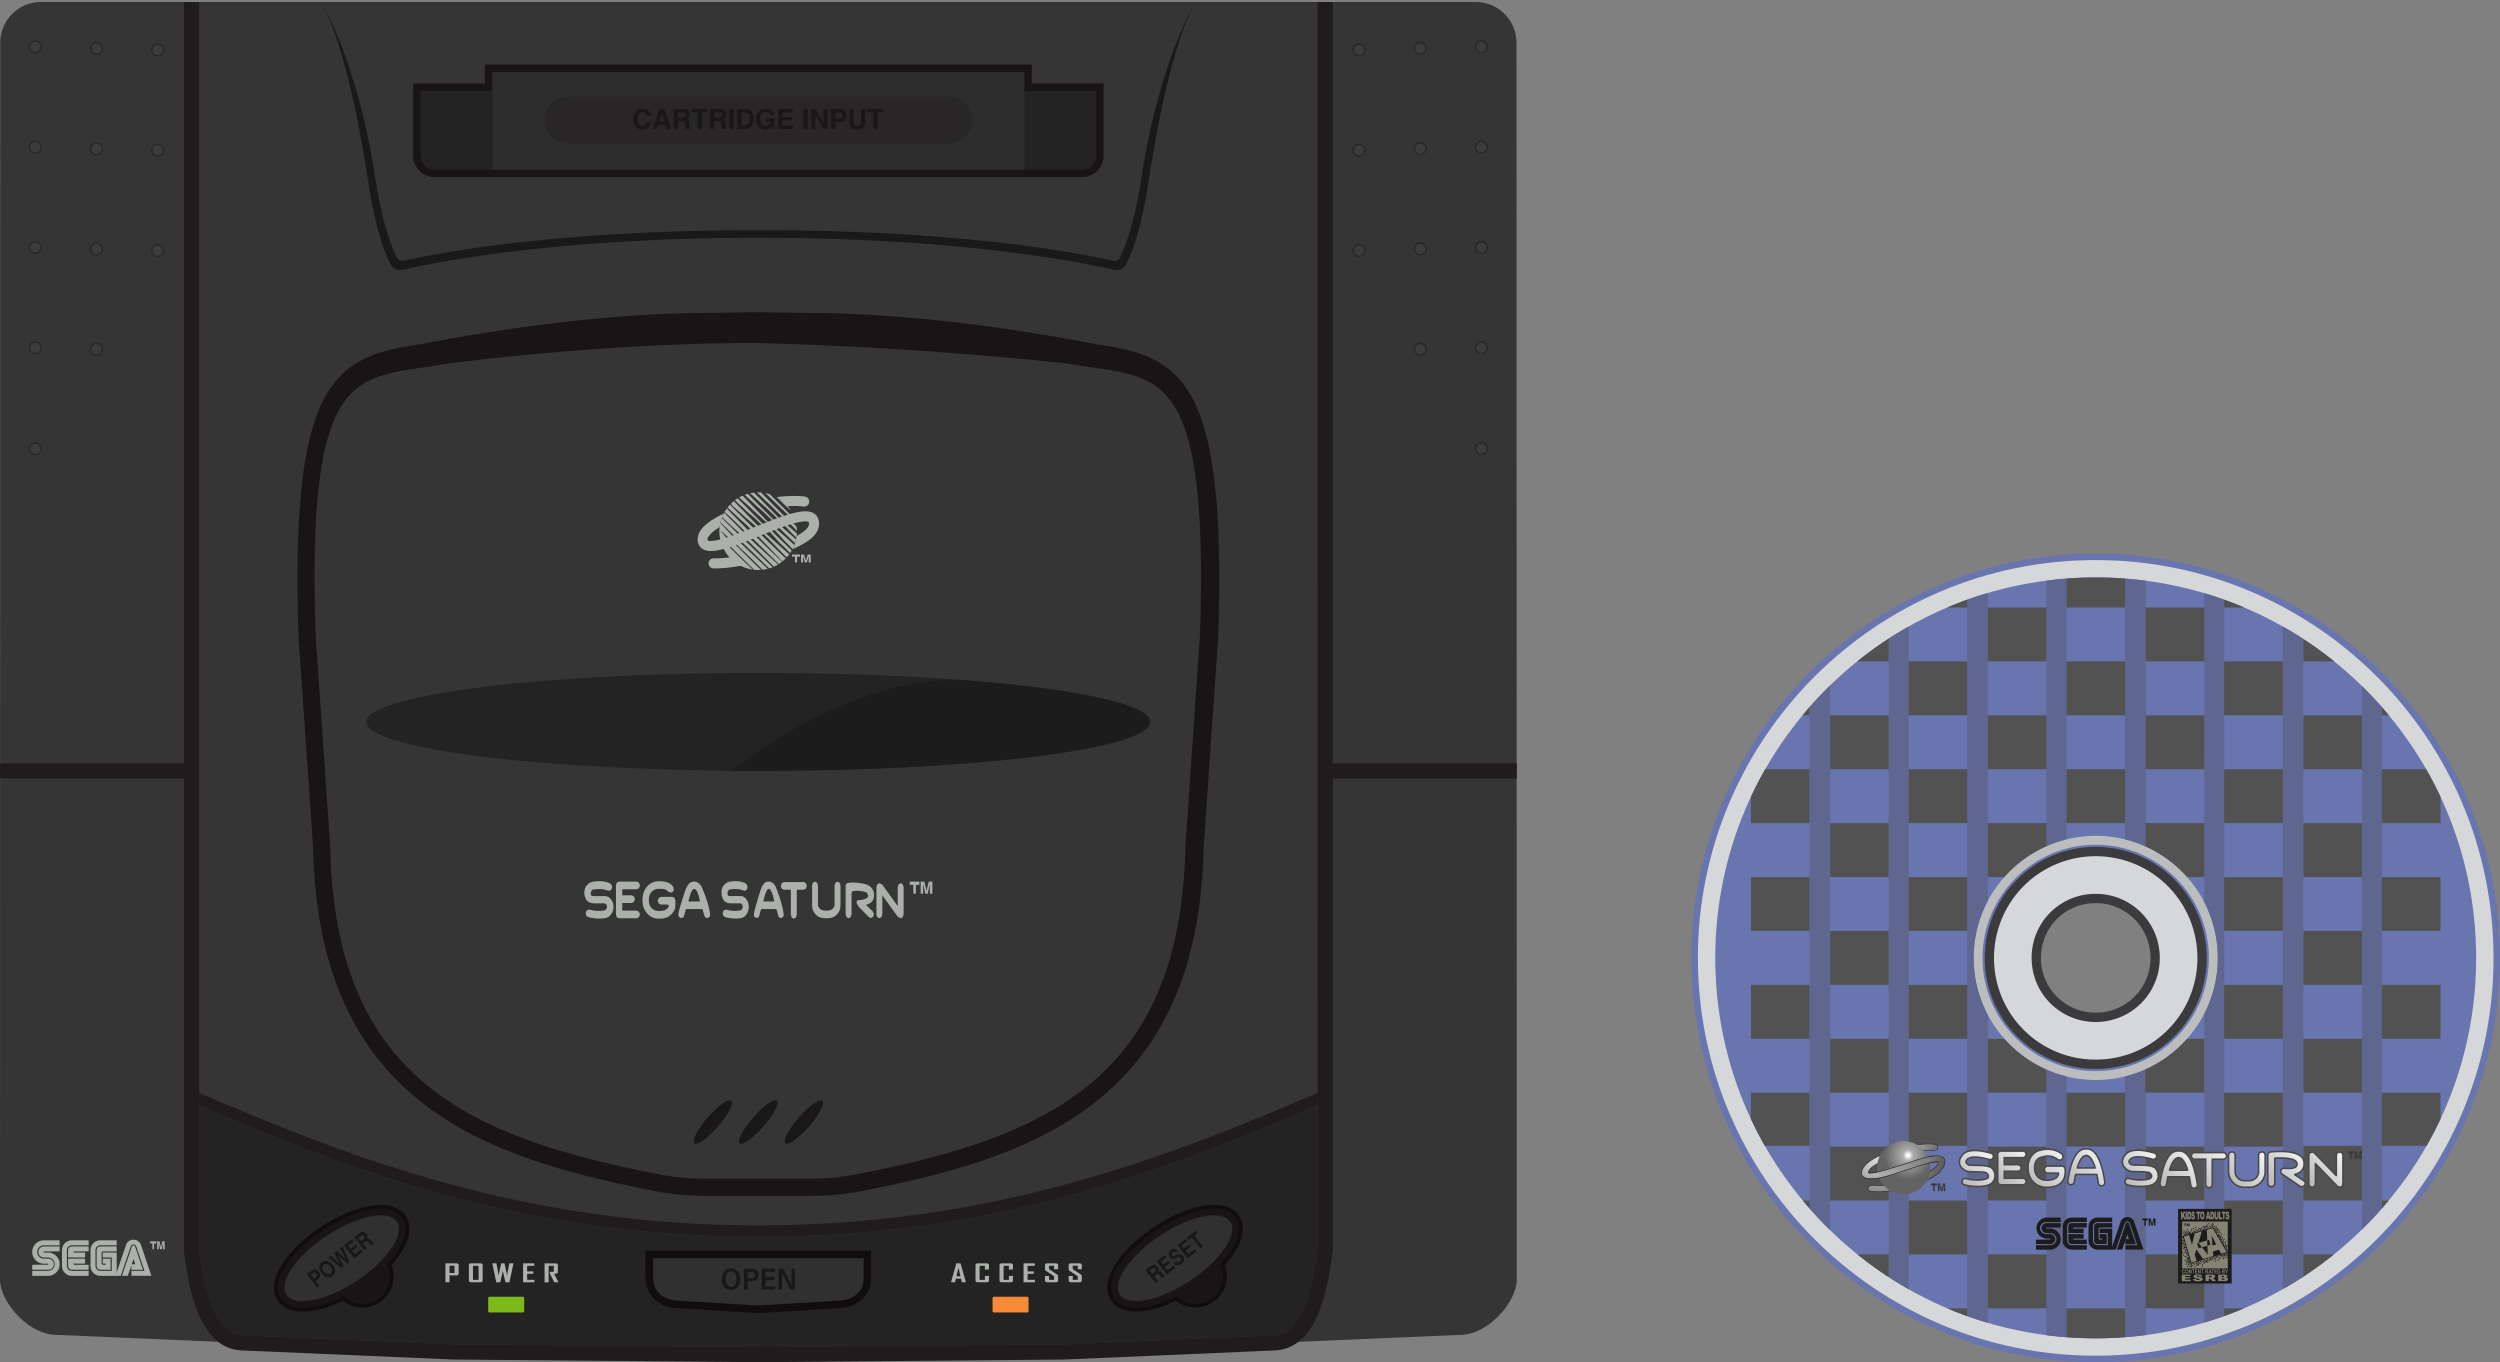 <?xml version="1.0" encoding="UTF-8" standalone="no"?>
<svg
   xmlns:dc="http://purl.org/dc/elements/1.1/"
   xmlns:cc="http://creativecommons.org/ns#"
   xmlns:rdf="http://www.w3.org/1999/02/22-rdf-syntax-ns#"
   xmlns:svg="http://www.w3.org/2000/svg"
   xmlns="http://www.w3.org/2000/svg"
   xmlns:sodipodi="http://sodipodi.sourceforge.net/DTD/sodipodi-0.dtd"
   xmlns:inkscape="http://www.inkscape.org/namespaces/inkscape"
   viewBox="0 0 165.012 89.911"
   version="1.1"
   id="svg437"
   sodipodi:docname="consolegame.svg"
   inkscape:export-filename="C:\Users\ReenigneArcher\LaunchBox\Themes\RecalBigBox\Resources\Platforms\Sega Saturn\us\consolegame.png"
   inkscape:export-xdpi="288.28506"
   inkscape:export-ydpi="288.28506"
   inkscape:version="0.92.4 (5da689c313, 2019-01-14)">
  <rect x="0" y="0" width="165.012" height="89.911" fill="#808080" stroke="none"/>
  <defs
     id="defs441" />
  <sodipodi:namedview
     pagecolor="#ffffff"
     bordercolor="#666666"
     borderopacity="1"
     objecttolerance="10"
     gridtolerance="10"
     guidetolerance="10"
     inkscape:pageopacity="0"
     inkscape:pageshadow="2"
     inkscape:window-width="1920"
     inkscape:window-height="1017"
     id="namedview439"
     showgrid="false"
     inkscape:zoom="1.721087"
     inkscape:cx="82.505997"
     inkscape:cy="44.955502"
     inkscape:window-x="-8"
     inkscape:window-y="-8"
     inkscape:window-maximized="1"
     inkscape:current-layer="svg437" />
  <path
     d="M16.115 88.641L3.807 88.11C1.912 88.151 0 85.938 0 84.459L.016 2.818A2.696 2.696 0 0 1 2.704.13h94.705a2.695 2.695 0 0 1 2.688 2.688l.016 81.641c0 1.479-1.911 3.692-3.808 3.651l-12.308.53-13.818.596-20.122.175-20.123-.175-13.819-.595z"
     fill="#353535"
     id="path2" />
  <path
     d="M50.06 89.911l-20.13-.175-13.836-.596c-3.057 0-3.655-4.387-3.943-6.495L12.146.135h1v82.443c.353 2.554 1.014 5.563 2.969 5.563l13.84.596 20.104.175 20.114-.175 13.8-.596c1.978 0 2.639-3.009 2.997-5.63L86.966.135h1v82.443c-.292 2.176-.891 6.563-3.97 6.563l-2.138.093-11.659.503-20.139.174zM0 50.381h12.148v1H0zM87.966 50.381h12.146v1H87.966z"
     fill="#201b1d"
     id="path4" />
  <path
     d="M47.765 33.895a8.322 8.322 0 0 0-.569.305c-.391.233-.71.478-.924.766-.213.289-.307.688-.13 1.021.15.284.473.38.762.382.289.003.607-.063.964-.165.714-.202 1.576-.554 2.424-.894s1.687-.666 2.298-.813c.305-.073.556-.096.686-.077l.101.031.01.021c.03.125.016.205-.063.327s-.237.271-.48.426a3.8 3.8 0 0 1-.262.153 2.72 2.72 0 0 1-.27.871c.339-.15.637-.303.888-.463.292-.186.526-.383.684-.628.157-.245.22-.55.149-.841a.713.713 0 0 0-.254-.394.876.876 0 0 0-.409-.16c-.284-.041-.589.006-.935.089-.691.166-1.538.501-2.389.842-.852.34-1.707.687-2.359.871-.326.092-.604.141-.777.14-.174-.002-.181-.029-.181-.03-.05-.094-.047-.147.077-.314.119-.161.363-.366.69-.566.085-.489.148-.654.269-.9z"
     fill="#abb0ab"
     id="path6" />
  <path
     d="M50.044 32.5l-.087.004c.17.155.326.297.39.363.122.126.599.563.751.721.103.104.412.405.556.54.125.118.082.025.245.187.267.264.465.485.706.719l-.012-.22c-.101-.188-.313-.309-.463-.437-.094-.08-.177-.116-.244-.188l-.227-.234c-.022-.031-.867-.878-1.425-1.448l-.19-.007zm-.273.016l-.253.04c.232.216.493.447.58.538.121.126.604.533.755.691.103.104.351.341.494.476.126.118.14.119.303.281.317.315.54.594.852.88l.068.065c.016-.09.025-.181.031-.272-.252-.219-.541-.47-.791-.683-.094-.08-.177-.117-.244-.188l-.227-.234c-.026-.034-1.028-1.04-1.568-1.594zm.756.032c.201.199.791.759.929.902.102.104.46.436.604.571.125.118-.004-.023.159.139.116.116.219.222.318.326l-.066-.237-.039-.032c-.094-.08-.177-.117-.244-.188l-.027-.059c-.021-.027-.752-.753-1.348-1.35a2.782 2.782 0 0 0-.286-.072zm-1.166.048l-.205.066c.253.241.586.534.687.638.121.126.603.533.755.691.103.104.298.275.441.41.125.118.088.137.251.299.318.315.645.641.955.928l.231.225.067-.25a73.055 73.055 0 0 0-.994-.867c-.094-.08-.139-.154-.207-.225l-.259-.188c-.027-.035-1.227-1.219-1.722-1.727zm-.342.119l-.229.113c.256.251.658.586.771.705.122.126.615.56.767.718.103.104.146.112.29.247.125.118.248.226.411.388.318.315.636.715.946 1.002.127.117.244.249.336.361.046-.089.088-.18.124-.273a52.431 52.431 0 0 0-1.163-1.031c-.094-.08-.117-.155-.186-.226l-.334-.204c-.027-.037-1.321-1.361-1.733-1.8zm2.252.102c.206.198.412.397.486.474.073.075.279.252.445.398a2.539 2.539 0 0 0-.931-.872zm-2.577.071l-.186.127c.255.253.573.528.688.649.122.126.666.56.817.718.103.104.104.098.248.232.125.118.29.241.453.402.318.315.636.715.946 1.002.227.208.42.404.497.483l.104-.168a68.522 68.522 0 0 1-1.581-1.553l-.284-.157c-.028-.039-1.376-1.385-1.702-1.735zm-.259.183l-.174.154.053.126c.25.232.608.528.724.649.122.126.665.56.817.718.102.104.104.097.248.232.369.347.956.952 1.382 1.399.188.197.361.354.452.434l.16-.195c-.08-.069-1.428-1.242-1.901-1.739l-.281-.254c-.028-.037-1.082-1.103-1.48-1.524zm-.254.234l-.163.191c.246.232.661.602.785.731.121.126.413.355.565.513.102.104.294.298.438.433.369.347.964.973 1.391 1.419.234.247.399.415.449.466l.219-.195c-.152-.145-1.542-1.467-2.003-1.951l-.122-.053c-.032-.041-1.279-1.251-1.559-1.554zm-.209.255l-.148.229c.224.192.71.649.84.784.108.113.173.165.258.254l.207.206c.102.104.036.016.179.151.57.536 1.931 1.881 2.097 2.045l.214-.15c-.18-.171-1.536-1.462-1.992-1.94l-.27-.16c-.031-.04-1.072-1.082-1.385-1.419zm-.172.27a2.478 2.478 0 0 0-.146.308c.206.181.721.68.873.802.135.108.155.134.24.223.074.104.23.174.285.225.571.537 1.875 1.858 2.029 2.015.096-.042.188-.091.276-.145-.214-.192-1.766-1.592-2.221-2.069l-.371-.376c-.031-.042-.72-.712-.965-.983zm-.16.35a2.613 2.613 0 0 0-.086.29c.181.16.733.739.895.86.156.118.042.052.127.141l-.024-.13c.102.104.246.273.389.408.558.524 1.652 1.595 1.829 1.769l.229-.081c-.203-.194-1.746-1.667-2.202-2.145l-.145-.093c-.001-.032-.782-.762-1.012-1.019zm-.095.33a2.499 2.499 0 0 0-.063.552 2.563 2.563 0 0 0 2.198 2.534c-.474-.447-1.272-1.206-1.593-1.559l-.275.009c-.009-.298-.058-.434-.039-.433.015.001.072.084.222.239.253.262 1.262 1.252 1.775 1.754.091.011.183.017.274.018l.184-.009a90.513 90.513 0 0 1-1.743-1.723l-.482-.331-.454-.537c.069.033.335.295.521.436.156.117.244.161.329.25l.157.157c.102.104.233.256.38.387.485.436 1.13 1.078 1.402 1.352.114-.014.227-.035.338-.064-.257-.239-1.759-1.642-2.207-2.111l-.151-.064c-.001-.033-.537-.589-.759-.841l-.014-.016z"
     fill="#abb0ab"
     id="path8" />
  <path
     d="M48.538 36.734c-.881.144-1.423.119-1.423.119a.332.332 0 1 0-.029.664s.757.032 1.922-.194c-.097-.162-.296-.353-.47-.589zM52.249 32.736a8.647 8.647 0 0 0-.984.075c.321.184.429.35.685.599.655-.039 1.061.021 1.061.021a.333.333 0 1 0 .096-.658c-.002 0-.325-.046-.858-.037zM52.804 36.745h-.192l-.002.38h-.134l-.002-.386h-.2l.002-.138h.526zM53.512 37.125h-.135v-.426l-.117.426h-.135l-.117-.423v.423h-.135v-.524h.197l.122.401.123-.401h.197z"
     fill="#abb0ab"
     id="path10" />
  <circle
     cx="2.328"
     cy="3.1"
     r=".385"
     fill="#3d3b3b"
     id="circle12" />
  <path
     d="M2.328 3.535a.435.435 0 1 1 0-.87.435.435 0 0 1 0 .87zm0-.771a.335.335 0 1 0 0 .67.335.335 0 0 0 0-.67z"
     fill="#282828"
     id="path14" />
  <path
     d="M6.752 3.199a.385.385 0 1 1-.385-.385c.213 0 .385.172.385.385z"
     fill="#3d3b3b"
     id="path16" />
  <path
     d="M6.367 3.634a.435.435 0 1 1 0-.87.435.435 0 0 1 0 .87zm0-.77a.335.335 0 1 0 0 .67.335.335 0 0 0 0-.67z"
     fill="#282828"
     id="path18" />
  <path
     d="M10.791 3.299a.385.385 0 1 1-.77 0 .385.385 0 0 1 .77 0z"
     fill="#3d3b3b"
     id="path20" />
  <path
     d="M10.405 3.734a.435.435 0 1 1 0-.87.435.435 0 0 1 0 .87zm0-.771a.335.335 0 1 0 0 .67.335.335 0 0 0 0-.67z"
     fill="#282828"
     id="path22" />
  <circle
     cx="2.328"
     cy="9.719"
     r=".385"
     fill="#3d3b3b"
     id="circle24" />
  <path
     d="M2.328 10.154a.435.435 0 1 1 0-.87.435.435 0 0 1 0 .87zm0-.771a.335.335 0 1 0 0 .67.335.335 0 0 0 0-.67z"
     fill="#282828"
     id="path26" />
  <path
     d="M6.752 9.818a.385.385 0 1 1-.385-.385c.213 0 .385.172.385.385z"
     fill="#3d3b3b"
     id="path28" />
  <path
     d="M6.367 10.253a.435.435 0 1 1 0-.87.435.435 0 0 1 0 .87zm0-.77a.335.335 0 1 0 0 .67.335.335 0 0 0 0-.67z"
     fill="#282828"
     id="path30" />
  <path
     d="M10.791 9.918a.385.385 0 1 1-.77 0 .385.385 0 0 1 .77 0z"
     fill="#3d3b3b"
     id="path32" />
  <path
     d="M10.405 10.353a.435.435 0 1 1 0-.87.435.435 0 0 1 0 .87zm0-.77a.335.335 0 1 0 0 .67.335.335 0 0 0 0-.67z"
     fill="#282828"
     id="path34" />
  <path
     d="M2.713 16.338a.385.385 0 1 1-.77 0 .385.385 0 1 1 .77 0z"
     fill="#3d3b3b"
     id="path36" />
  <path
     d="M2.328 16.773a.435.435 0 1 1 0-.87.435.435 0 0 1 0 .87zm0-.771a.335.335 0 1 0 0 .67.335.335 0 0 0 0-.67z"
     fill="#282828"
     id="path38" />
  <path
     d="M6.752 16.438a.385.385 0 1 1-.385-.386c.213 0 .385.173.385.386z"
     fill="#3d3b3b"
     id="path40" />
  <path
     d="M6.367 16.873a.435.435 0 1 1 0-.87.435.435 0 0 1 0 .87zm0-.771a.335.335 0 1 0 0 .67.335.335 0 0 0 0-.67z"
     fill="#282828"
     id="path42" />
  <path
     d="M10.791 16.537a.385.385 0 1 1-.77 0 .385.385 0 0 1 .77 0z"
     fill="#3d3b3b"
     id="path44" />
  <path
     d="M10.405 16.972a.435.435 0 1 1 0-.87.435.435 0 0 1 0 .87zm0-.77a.335.335 0 1 0 0 .67.335.335 0 0 0 0-.67z"
     fill="#282828"
     id="path46" />
  <path
     d="M2.713 22.957a.385.385 0 1 1-.77 0 .385.385 0 1 1 .77 0z"
     fill="#3d3b3b"
     id="path48" />
  <path
     d="M2.328 23.392a.435.435 0 1 1 0-.87.435.435 0 0 1 0 .87zm0-.77a.335.335 0 1 0 0 .67.335.335 0 0 0 0-.67z"
     fill="#282828"
     id="path50" />
  <path
     d="M6.752 23.057a.385.385 0 1 1-.385-.386c.213 0 .385.173.385.386z"
     fill="#3d3b3b"
     id="path52" />
  <path
     d="M6.367 23.492a.435.435 0 1 1 0-.87.435.435 0 0 1 0 .87zm0-.771a.335.335 0 1 0 0 .67.335.335 0 0 0 0-.67z"
     fill="#282828"
     id="path54" />
  <circle
     cx="2.328"
     cy="29.625"
     r=".385"
     fill="#3d3b3b"
     id="circle56" />
  <path
     d="M2.328 30.061a.435.435 0 1 1 0-.87.435.435 0 0 1 0 .87zm0-.771a.335.335 0 1 0 0 .67.335.335 0 0 0 0-.67z"
     fill="#282828"
     id="path58" />
  <circle
     cx="97.783"
     cy="3.098"
     r=".385"
     fill="#3d3b3b"
     id="circle60" />
  <path
     d="M97.348 3.098a.436.436 0 1 1 .871.001.436.436 0 0 1-.871-.001zm.099 0a.335.335 0 1 0 .67 0 .335.335 0 0 0-.67 0z"
     fill="#282828"
     id="path62" />
  <path
     d="M93.359 3.197a.385.385 0 1 0 .77 0 .385.385 0 0 0-.77 0z"
     fill="#3d3b3b"
     id="path64" />
  <path
     d="M93.31 3.197a.436.436 0 1 1 .871.001.436.436 0 0 1-.871-.001zm.099 0a.335.335 0 1 0 .67 0 .335.335 0 0 0-.67 0z"
     fill="#282828"
     id="path66" />
  <path
     d="M89.321 3.297a.385.385 0 1 0 .385-.385.385.385 0 0 0-.385.385z"
     fill="#3d3b3b"
     id="path68" />
  <path
     d="M89.271 3.297a.435.435 0 1 1 .87 0 .435.435 0 0 1-.87 0zm.1 0a.335.335 0 1 0 .67 0 .335.335 0 0 0-.67 0z"
     fill="#282828"
     id="path70" />
  <path
     d="M97.397 9.717a.385.385 0 1 0 .77 0 .385.385 0 0 0-.77 0z"
     fill="#3d3b3b"
     id="path72" />
  <path
     d="M97.348 9.717a.436.436 0 1 1 .871.001.436.436 0 0 1-.871-.001zm.099 0a.335.335 0 1 0 .67 0 .335.335 0 0 0-.67 0z"
     fill="#282828"
     id="path74" />
  <path
     d="M93.359 9.816a.385.385 0 1 0 .77 0 .385.385 0 0 0-.77 0z"
     fill="#3d3b3b"
     id="path76" />
  <path
     d="M93.31 9.816a.436.436 0 1 1 .871.001.436.436 0 0 1-.871-.001zm.099 0a.335.335 0 1 0 .67 0 .335.335 0 0 0-.67 0z"
     fill="#282828"
     id="path78" />
  <path
     d="M89.321 9.916a.385.385 0 1 0 .385-.386.385.385 0 0 0-.385.386z"
     fill="#3d3b3b"
     id="path80" />
  <path
     d="M89.271 9.916a.435.435 0 1 1 .87 0 .435.435 0 0 1-.87 0zm.1 0a.335.335 0 1 0 .67 0 .335.335 0 0 0-.67 0z"
     fill="#282828"
     id="path82" />
  <path
     d="M97.397 16.336a.385.385 0 1 0 .77 0 .385.385 0 0 0-.77 0z"
     fill="#3d3b3b"
     id="path84" />
  <path
     d="M97.348 16.336a.436.436 0 1 1 .871.001.436.436 0 0 1-.871-.001zm.099 0a.335.335 0 1 0 .67 0 .335.335 0 0 0-.67 0z"
     fill="#282828"
     id="path86" />
  <path
     d="M93.359 16.436a.385.385 0 1 0 .77 0 .385.385 0 0 0-.77 0z"
     fill="#3d3b3b"
     id="path88" />
  <path
     d="M93.31 16.436a.436.436 0 1 1 .871.001.436.436 0 0 1-.871-.001zm.099 0a.335.335 0 1 0 .67 0 .335.335 0 0 0-.67 0z"
     fill="#282828"
     id="path90" />
  <path
     d="M89.321 16.535a.385.385 0 1 0 .385-.386.385.385 0 0 0-.385.386z"
     fill="#3d3b3b"
     id="path92" />
  <path
     d="M89.271 16.535a.435.435 0 1 1 .87 0 .435.435 0 0 1-.87 0zm.1 0a.335.335 0 1 0 .67 0 .335.335 0 0 0-.67 0z"
     fill="#282828"
     id="path94" />
  <path
     d="M97.397 22.955a.386.386 0 1 0 .772 0 .386.386 0 0 0-.772 0z"
     fill="#3d3b3b"
     id="path96" />
  <path
     d="M97.348 22.955a.436.436 0 1 1 .871.001.436.436 0 0 1-.871-.001zm.099 0a.335.335 0 1 0 .67 0 .335.335 0 0 0-.67 0z"
     fill="#282828"
     id="path98" />
  <path
     d="M93.359 23.054a.386.386 0 1 0 .772 0 .386.386 0 0 0-.772 0z"
     fill="#3d3b3b"
     id="path100" />
  <path
     d="M93.31 23.054a.436.436 0 1 1 .871.001.436.436 0 0 1-.871-.001zm.099 0a.335.335 0 1 0 .67 0 .335.335 0 0 0-.67 0z"
     fill="#282828"
     id="path102" />
  <circle
     cx="97.783"
     cy="29.624"
     r=".385"
     fill="#3d3b3b"
     id="circle104" />
  <path
     d="M97.348 29.624a.436.436 0 1 1 .871.001.436.436 0 0 1-.871-.001zm.099 0a.335.335 0 1 0 .67 0 .335.335 0 0 0-.67 0z"
     fill="#282828"
     id="path106" />
  <path
     d="M50.019 78.932h-3.467c-1.13 0-2.235-.104-3.285-.309-11.244-2.198-22.25-5.763-22.604-22.719l-.956-13.82c-.572-16.925 2.338-18.547 7.984-19.355.523-.075 9.982-2.083 19.387-2.083.982 0 1.934-.045 2.94-.036 1.012-.005 2.032.036 3.015.036 9.404 0 18.864 2.008 19.388 2.083 5.646.808 8.556 2.43 7.984 19.355l-.956 13.82c-.354 16.956-11.361 20.521-22.604 22.719-1.05.205-2.155.309-3.285.309h-3.467M29.547 24.001c-5.839 1.067-9.334-.51-8.709 18.004l.958 13.875c.32 15.345 9.164 19.181 21.688 21.629 1.01.197 2.039.288 3.067.288h6.934a16.02 16.02 0 0 0 3.067-.288c12.524-2.448 21.367-6.284 21.688-21.629l.958-13.875c.625-18.514-2.87-16.937-8.709-18.004 0 0-9.759-1.11-20.472-1.354-10.074-.046-20.47 1.354-20.47 1.354z"
     fill="#191517"
     id="path108" />
  <path
     d="M50.054 81.631c-15.45 0-26.631-4.254-36.91-8.675v-.817c10.208 4.391 21.603 8.742 36.91 8.742 15.307 0 26.706-4.352 36.914-8.742v.816c-10.28 4.421-21.465 8.676-36.914 8.676z"
     fill="#201b1d"
     id="path110" />
  <path
     d="M13.143 72.961c10.279 4.421 21.46 8.675 36.911 8.675 15.449 0 26.634-4.256 36.914-8.677v9.553c-.358 2.621-1.02 5.63-2.997 5.63l-13.8.596-20.114.175-20.104-.175-13.84-.596c-1.955 0-2.616-3.009-2.969-5.563v-9.618z"
     fill="#232323"
     id="path112" />
  <path
     fill="#7cba1c"
     d="M34.534 86.631h-2.247l-.064-.064v-.914l.064-.064h2.247l.064.064v.914z"
     id="path114" />
  <path
     fill="#f98b38"
     d="M67.824 86.631h-2.247l-.064-.064v-.914l.064-.064h2.247l.064.064v.914z"
     id="path116" />
  <path
     d="M6.629 83.885a.327.327 0 0 1-.327-.327V82.52c0-.18.146-.326.326-.326h1.074v-.327H6.626a.653.653 0 0 0-.653.653v1.038c0 .361.295.653.656.653l1.074.001v-1.538h-.924V83h.597v.885h-.747M2.128 84.214l1.04-.001a.77.77 0 0 0 0-1.54l-.27.001-.039-.039.039-.039h1.037v-.325H2.897a.363.363 0 1 0 0 .727l.271.003a.44.44 0 1 1 0 .881h-1.04v.332"
     fill="#abb0ab"
     id="path118" />
  <path
     d="M2.128 83.807h1.04a.364.364 0 1 0 0-.727l-.271-.003a.44.44 0 1 1 0-.881h1.038v-.328H2.897a.77.77 0 0 0 0 1.54h.269l.038.038-.038.034-1.038.001v.326M4.743 83.886a.328.328 0 0 1-.328-.328v-1.041c0-.177.147-.323.328-.323h1.109v-.327H4.743a.653.653 0 0 0-.653.653v1.038c0 .361.292.653.653.653l1.104.001v-.327l-1.104.001"
     fill="#abb0ab"
     id="path120" />
  <path
     d="M4.494 82.52c0-.138.111-.249.249-.249h1.109v.326h-.956l-.077.077h.797V83H4.494v-.48M4.743 83.807a.249.249 0 0 1-.249-.249v-.48h1.122v.327h-.797l.077.076h.951v.326H4.743M6.379 83.558a.25.25 0 0 0 .249.251h.671v-.732H6.78v.328h.192l.001.076h-.191l-.077-.076-.001-.731.077-.077h.922v-.327l-1.074.001a.248.248 0 0 0-.249.249v1.038M8.712 82.265l.101-.072.1.073.521 1.545h-.763v-.364h.256l-.115-.343-.374 1.107h-.386l.66-1.946"
     fill="#abb0ab"
     id="path122" />
  <path
     d="M9.54 83.885h-.868v.326h1.32l-.687-2.038a.509.509 0 0 0-.494-.344.508.508 0 0 0-.493.344l-.693 2.038h.346l.672-1.981.168-.111.167.111.562 1.655M10.319 82.075h-.149l-.001.381h-.105l-.001-.387h-.155l.002-.137h.407zM10.869 82.456h-.105v-.427l-.091.427h-.105l-.09-.424v.424h-.105v-.524h.153l.095.401.095-.401h.153zM39.864 60.105l.146-.074.063-.178-.042-.132c-.028-.063-.098-.095-.208-.095h-.584c-.236 0-.406-.067-.511-.203a.82.82 0 0 1-.156-.515c0-.206.059-.369.177-.491a.696.696 0 0 1 .391-.217c.143-.023.252-.035.329-.035h.193l.198.02c.08.012.204.046.373.101l.136.118.036.19-.086.162c-.048.041-.123.045-.222.013a1.807 1.807 0 0 0-.784-.074.596.596 0 0 0-.24.05l-.083.151c0 .137.022.214.068.231.045.018.12.024.224.021h.62a.497.497 0 0 1 .422.208.789.789 0 0 1 .167.497.79.79 0 0 1-.177.524.575.575 0 0 1-.406.229v.003c-.16.017-.268.025-.323.025l-.172-.007c-.059-.004-.139-.013-.24-.024a3.214 3.214 0 0 1-.352-.069l-.135-.11-.029-.192.091-.159.159-.036c.167.047.316.073.448.082s.3.003.509-.014zM40.906 60.609c-.167 0-.25-.101-.25-.303v-1.813c0-.201.083-.302.25-.302h1.126l.146.075.063.177-.063.178-.146.074h-.959v.402h.625l.146.076.063.176-.063.179-.146.073h-.625v.504h.959l.146.076.063.176-.063.178-.146.074h-1.126zM42.408 59.426c0-.38.103-.685.308-.915a1 1 0 0 1 .777-.345c.311 0 .548.051.712.151s.252.216.262.347c.01.13-.04.212-.151.245-.097.013-.191-.028-.281-.123-.09-.094-.271-.133-.542-.116-.198 0-.359.065-.482.195s-.185.316-.185.561c0 .212.062.383.185.512s.284.193.482.193c.196 0 .348-.031.455-.095.106-.063.169-.134.187-.214s-.03-.12-.141-.12h-.375l-.147-.073-.061-.178.061-.177.147-.075h.709c.167 0 .25.101.25.302v.303a.703.703 0 0 1-.083.299 1.077 1.077 0 0 1-.309.353c-.15.12-.38.18-.691.18a.995.995 0 0 1-.777-.344c-.208-.229-.31-.518-.31-.866zM45.262 58.695c.056-.143.126-.263.211-.359s.199-.145.342-.145c.125-.004.239.042.341.139s.176.218.222.365c.181.433.313.819.397 1.16.084.341.115.542.091.604l-.116.127-.155-.008c-.053-.03-.094-.098-.123-.203a10.93 10.93 0 0 0-.11-.371h-1.079a7.345 7.345 0 0 0-.114.375c-.026.103-.067.169-.12.199l-.155.008-.116-.127c-.023-.063.014-.264.112-.604.099-.34.222-.727.372-1.16zm.552-.025c-.122.004-.248.281-.378.831h.771c-.115-.554-.247-.831-.393-.831zM48.835 60.103l.137-.074.059-.178-.039-.132c-.026-.063-.091-.095-.195-.095h-.547c-.221 0-.381-.067-.479-.203a.855.855 0 0 1-.146-.515c0-.206.055-.369.166-.491s.233-.194.366-.217c.133-.023.236-.035.308-.035h.181l.186.02c.075.012.191.046.349.101l.127.118.034.19-.081.162c-.045.041-.115.045-.208.013-.093-.033-.185-.056-.276-.068s-.163-.019-.215-.019-.133.004-.244.013a.53.53 0 0 0-.225.05l-.078.151c0 .137.021.214.063.231s.112.024.21.021h.581c.16-.004.292.065.396.208s.156.309.156.497c0 .208-.055.383-.166.524s-.238.218-.381.229v.003c-.15.017-.25.025-.303.025l-.161-.007c-.055-.004-.13-.013-.225-.024a2.893 2.893 0 0 1-.33-.069l-.126-.11-.028-.192.085-.159.149-.036c.156.047.296.073.42.082s.285.002.48-.014zM50.219 58.695c.053-.143.118-.263.197-.359a.395.395 0 0 1 .32-.145c.117-.004.225.042.32.139s.164.218.207.365c.17.433.293.819.373 1.16.078.341.107.542.084.604l-.107.127-.146-.008c-.049-.03-.088-.098-.113-.203a12.056 12.056 0 0 0-.105-.371h-1.01a6.423 6.423 0 0 0-.106.375c-.024.103-.063.169-.112.199l-.145.008-.109-.127c-.022-.063.013-.264.105-.604.091-.34.207-.727.347-1.16zm.517-.025c-.113.004-.232.281-.354.831h.723c-.109-.554-.232-.831-.369-.831zM53.059 58.221l.136.075.059.177-.059.177-.136.075h-.469v1.662l-.059.177-.136.075-.138-.075-.058-.177v-1.662h-.469l-.136-.075-.059-.177.059-.177.136-.075zM53.598 58.443l.058-.177.138-.075.137.075.059.177v1.328a.468.468 0 0 0 .153.236c.077.065.208.098.394.098.184 0 .314-.032.392-.098a.469.469 0 0 0 .155-.239v-1.325l.058-.177.138-.075.137.075.059.177v1.36c-.01.113-.032.216-.067.309a.931.931 0 0 1-.243.317c-.127.12-.336.18-.627.18-.293 0-.501-.06-.623-.18a1.063 1.063 0 0 1-.241-.316 1 1 0 0 1-.073-.31v-1.36zM56.539 59.602c-.003-.108.022-.168.078-.176.056-.009.129-.017.22-.025s.19-.038.298-.088c.11-.034.166-.109.166-.227l-.086-.164-.202-.075-.254-.041a2.183 2.183 0 0 0-.396.003c-.104 0-.156.067-.156.201v1.348l-.059.178-.137.074-.138-.074-.058-.178v-1.826c0-.168.065-.252.195-.252.056-.017.157-.026.305-.028.148-.002.354.021.618.066s.456.136.576.268.181.295.181.488c0 .22-.061.379-.181.477s-.239.152-.356.165l.451.435.076.167-.037.183-.132.096-.142-.048-.69-.693-.14-.254zM57.848 58.544l.057-.176.138-.076.195.101 1.016 1.411v-1.26l.058-.176.137-.076.137.076.059.176v1.813l-.059.178-.137.074-.195-.1-1.016-1.411v1.259l-.058.178-.137.074-.138-.074-.057-.178zM60.685 58.408h-.231l-.003.577h-.162l-.003-.586h-.24l.002-.208h.635zM61.54 58.985h-.163v-.645l-.142.645h-.162l-.141-.641v.641h-.163v-.794h.238l.147.608.149-.608h.237z"
     fill="#abb0ab"
     id="path124" />
  <path
     d="M50.035 82.798h7.219v1.535c0 1.149-.891 1.774-2.04 1.774l-5.179.315h.04l-5.177-.315c-1.149 0-2.041-.625-2.041-1.774v-1.535h7.218"
     fill="#303030"
     id="path126" />
  <path
     d="M50.075 86.673v-.002l-.015.002-.005-.001-.005.001v-.001l-5.168-.314h-.001c-1.355 0-2.275-.813-2.275-2.024v-1.785h14.897v1.785c0 1.211-.921 2.024-2.291 2.024l-5.137.315zm-6.968-3.625v1.285c0 1.124.925 1.524 1.791 1.524l5.158.313 5.142-.313c.882 0 1.807-.4 1.807-1.524v-1.285H43.107z"
     fill="#110d0e"
     id="path128" />
  <path
     d="M48.85 84.422c0 .395-.188.713-.611.713-.408 0-.593-.317-.593-.715 0-.346.186-.696.611-.696.403 0 .593.319.593.698zm-.953-.002c0 .29.117.52.353.52.254 0 .352-.218.352-.518 0-.273-.098-.503-.354-.503-.246 0-.351.223-.351.501zM49.106 83.742h.49c.257 0 .471.133.471.4 0 .279-.203.422-.494.422h-.224v.551h-.243v-1.373zm.243.629h.21c.159 0 .262-.058.262-.224 0-.147-.104-.211-.255-.211h-.216v.435zM51.123 84.5h-.603v.415h.666l-.031.2h-.873v-1.373h.867v.202h-.629v.353h.603zM51.395 85.115v-1.373h.313c.455.884.524 1.018.546 1.082h.004a8.231 8.231 0 0 1-.016-.617v-.465h.224v1.373h-.297a39.284 39.284 0 0 1-.56-1.122h-.002c.011.175.011.41.011.656v.466h-.223z"
     fill="#191718"
     id="path130" />
  <path
     d="M22.648 85.709a1.938 1.938 0 0 0 3.05-2.234c.229-.249.432-.5.602-.75.864-1.268.606-2.042.375-2.392-.205-.311-.638-.68-1.537-.68-1.07 0-2.52.536-3.878 1.435-2.045 1.351-3.67 3.394-2.819 4.684.205.311.638.68 1.536.68.755-.001 1.701-.268 2.671-.743z"
     fill="#191517"
     id="path132" />
  <path
     d="M19.977 86.576c-.954 0-1.419-.4-1.641-.735-.897-1.359.757-3.473 2.854-4.857 1.378-.911 2.854-1.455 3.947-1.455.955 0 1.419.4 1.641.735.248.376.528 1.204-.376 2.531a6.791 6.791 0 0 1-.56.705 2.065 2.065 0 0 1-3.214 2.357c-.967.464-1.906.719-2.651.719zm5.161-6.798c-1.046 0-2.47.528-3.81 1.414-1.994 1.316-3.59 3.288-2.783 4.51.188.285.588.624 1.432.624.726 0 1.655-.259 2.616-.729l.075-.036.063.055a1.812 1.812 0 0 0 3.003-1.368c0-.252-.051-.495-.15-.724l-.034-.074.055-.061c.227-.246.426-.494.59-.735.823-1.206.588-1.929.375-2.253-.187-.284-.589-.623-1.432-.623z"
     fill="#110d0e"
     id="path134" />
  <g
     fill="#abb0ab"
     id="g138">
    <path
       d="M30.272 84.067c0 .077-.055.116-.165.116h-.436v.453h-.27v-1.25h.706c.11 0 .165.038.165.114v.567zM30 84.023v-.477h-.329v.477H30zM31.857 84.522c0 .076-.054.114-.163.114h-.585c-.107 0-.16-.038-.16-.114v-1.021c0-.076.053-.114.16-.114h.585c.109 0 .163.038.163.114v1.021zm-.269-.045v-.93h-.37v.93h.37zM33.89 83.387l-.264 1.252h-.264l-.162-.709a2.18 2.18 0 0 0-.009-.114c0 .025-.003.063-.009.114l-.16.709h-.265l-.264-1.252h.273l.14.741.009.114c.001-.025.004-.063.011-.114l.155-.741h.221l.155.741.01.114a2.18 2.18 0 0 1 .009-.114l.14-.741h.274zM35.273 84.637h-.747v-1.25h.74v.165h-.471v.365h.405v.162h-.405v.393h.478v.165zM36.866 84.637h-.281l-.297-.581v-.112h.265v-.396h-.339v1.09h-.27v-1.25h.715c.108 0 .163.038.163.114v.455c0 .053-.026.087-.077.103a.79.79 0 0 1-.175.012l.296.565z"
       id="path136" />
  </g>
  <g
     fill="#abb0ab"
     id="g142">
    <path
       d="M63.752 84.637h-.268l-.054-.237h-.338l-.054.237h-.266v-.003l.349-1.249h.283l.348 1.252zm-.359-.398l-.131-.564-.133.564h.264zM65.276 84.522c0 .076-.055.114-.165.114h-.561c-.107 0-.16-.038-.16-.114v-1.021c0-.076.053-.114.16-.114h.562c.11 0 .165.038.165.114v.293h-.269v-.247h-.349v.93h.349v-.264h.269v.309zM66.861 84.522c0 .076-.055.114-.165.114h-.562c-.107 0-.16-.038-.16-.114v-1.021c0-.076.053-.114.16-.114h.562c.11 0 .165.038.165.114v.293h-.269v-.247h-.349v.93h.349v-.264h.269v.309zM68.307 84.637h-.747v-1.25h.74v.165h-.471v.365h.405v.162h-.405v.393h.478v.165zM69.841 84.522c0 .076-.055.114-.163.114h-.543c-.107 0-.162-.038-.162-.114v-.298h.27v.255h.329v-.245l-.54-.355c-.039-.025-.059-.059-.059-.1v-.278c0-.076.055-.114.162-.114h.543c.108 0 .163.037.163.113v.279h-.27v-.235h-.329v.226l.54.354c.039.025.059.06.059.102v.296zM71.405 84.522c0 .076-.055.114-.163.114h-.543c-.107 0-.162-.038-.162-.114v-.298h.27v.255h.329v-.245l-.54-.355c-.039-.025-.059-.059-.059-.1v-.278c0-.076.055-.114.162-.114h.543c.108 0 .163.037.163.113v.279h-.27v-.235h-.329v.226l.54.354c.039.025.059.06.059.102v.296z"
       id="path140" />
  </g>
  <path
     d="M77.648 85.705a1.94 1.94 0 0 0 3.049-2.234c.229-.249.432-.501.603-.75.864-1.268.605-2.043.375-2.393-.205-.311-.638-.68-1.536-.68-1.07 0-2.52.537-3.879 1.436-2.045 1.35-3.67 3.393-2.818 4.684.205.311.638.68 1.536.68.754-.001 1.701-.269 2.67-.743z"
     fill="#191517"
     id="path144" />
  <path
     d="M74.977 86.572c-.953 0-1.418-.4-1.64-.735-.896-1.36.757-3.474 2.854-4.857 1.38-.912 2.855-1.456 3.948-1.456.954 0 1.419.4 1.641.735.248.377.528 1.206-.377 2.532-.16.234-.348.471-.56.705a2.065 2.065 0 0 1-3.213 2.357c-.971.464-1.91.719-2.653.719zm5.162-6.799c-1.045 0-2.47.529-3.81 1.415-1.994 1.315-3.59 3.287-2.783 4.511.188.284.589.623 1.431.623.725 0 1.654-.259 2.617-.729l.074-.036.063.055a1.815 1.815 0 0 0 2.853-2.092l-.033-.074.056-.061c.226-.244.424-.492.59-.735.823-1.206.589-1.93.375-2.254-.189-.284-.591-.623-1.433-.623z"
     fill="#110d0e"
     id="path146" />
  <path
     d="M23.543 84.544c-2.012 1.329-4.085 1.739-4.629.915-.544-.824.646-2.569 2.658-3.898 2.013-1.33 4.085-1.739 4.629-.915.545.823-.645 2.569-2.658 3.898z"
     fill="#303030"
     id="path148" />
  <path
     d="M21.039 83.941l.095.248-.079.19-.214.167.241.309-.154.12-.675-.865.352-.274.222-.055.212.16zm-.158.106l-.091-.067-.093.021-.175.137.203.259.179-.14.027-.096-.05-.114zM21.962 83.484a.643.643 0 0 1 .156.405.404.404 0 0 1-.164.326.397.397 0 0 1-.373.076.67.67 0 0 1-.341-.249.668.668 0 0 1-.157-.378.408.408 0 0 1 .17-.359.39.39 0 0 1 .368-.071c.126.037.24.12.341.25zm-.147.116a.472.472 0 0 0-.229-.176l-.22.045-.093.198a.466.466 0 0 0 .111.26.472.472 0 0 0 .232.176l.226-.046.084-.198-.111-.259zM22.61 82.271l.466 1.028-.138.107-.637-.561.39.754-.138.108-.885-.702.163-.127.621.558-.394-.735.163-.127.622.567-.396-.744zM23.937 82.627l-.559.436-.675-.866.541-.423.116.149-.387.303.153.197.358-.279.116.147-.358.279.175.224.404-.315zM24.675 82.051l-.166.129-.099-.084-.102-.13-.073-.066-.103.024-.183.143.267.342-.154.12-.675-.865.42-.328.164-.04.208.137c.072.092.09.189.053.294l.169.048.172.204.075.04.027.032zm-.635-.495l-.167-.032-.215.168.177.227.212-.166.032-.089-.039-.108z"
     fill="#191718"
     id="path150" />
  <path
     d="M78.543 84.539c-2.012 1.33-4.084 1.739-4.629.915-.544-.823.646-2.569 2.658-3.898 2.013-1.329 4.085-1.738 4.629-.915.545.824-.645 2.569-2.658 3.898z"
     fill="#303030"
     id="path152" />
  <path
     d="M76.897 84.22l-.166.13-.099-.085-.102-.13-.073-.065-.103.023-.183.143.267.342-.153.12-.676-.865.42-.328.164-.039.207.137a.29.29 0 0 1 .053.293l.17.049.173.203.075.04.026.032zm-.634-.494l-.168-.033-.215.167.177.227.212-.165.032-.09-.038-.106zM77.583 83.685l-.559.435-.674-.865.541-.422.115.148-.387.303.153.197.358-.279.116.148-.357.279.174.224.405-.317zM78.078 82.888c.07.09.097.181.08.272a.424.424 0 0 1-.174.254.376.376 0 0 1-.271.092.407.407 0 0 1-.253-.139l.148-.116c.084.085.177.088.277.01l.088-.117-.023-.115-.197-.038-.214.103-.182.018-.159-.105-.079-.257.15-.234a.394.394 0 0 1 .275-.099l.237.144-.144.112-.124-.063-.142.052-.045.214.163.023.188-.085.209-.049.192.123zM78.95 82.617l-.558.437-.676-.866.541-.422.116.148-.388.303.155.197.357-.279.116.147-.358.28.175.223.404-.316zM79.047 81.388l-.218.171.56.716-.154.121-.559-.717-.227.176-.116-.148.599-.468z"
     fill="#191718"
     id="path154" />
  <path
     d="M50.074 4.506H32.256v1.25h-4.74v4.512c0 .646.529 1.175 1.175 1.175H71.42c.646 0 1.175-.529 1.175-1.175V5.756h-4.739v-1.25H50.037"
     fill="#232323"
     id="path156" />
  <path
     d="M71.42 11.693H28.691a1.426 1.426 0 0 1-1.425-1.425V5.506h4.739v-1.25h36.1v1.25h4.739v4.762a1.425 1.425 0 0 1-1.424 1.425zM27.767 6.006v4.262c0 .51.415.925.925.925H71.42c.51 0 .925-.415.925-.925V6.006h-4.739v-1.25h-35.1v1.25h-4.739z"
     fill="#191517"
     id="path158" />
  <path
     fill="#2d2d2d"
     d="M32.506 4.756h35.1v6.438h-35.1z"
     id="path160" />
  <path
     d="M62.599 9.483H37.513c-.853 0-1.551-.698-1.551-1.551s.698-1.551 1.551-1.551h25.086c.853 0 1.551.698 1.551 1.551s-.699 1.551-1.551 1.551z"
     fill="#282627"
     id="path162" />
  <path
     d="M42.963 8.062a.511.511 0 0 1-.188.373.623.623 0 0 1-.392.115.519.519 0 0 1-.421-.187c-.103-.125-.155-.294-.155-.508 0-.198.051-.359.153-.482a.548.548 0 0 1 .448-.196c.16 0 .291.043.395.129a.435.435 0 0 1 .16.337h-.257l-.093-.173-.197-.068a.299.299 0 0 0-.253.125.549.549 0 0 0-.093.336c0 .14.031.251.092.334a.292.292 0 0 0 .245.123l.205-.071.09-.187h.261zM44.294 8.51h-.276l-.092-.263h-.486l-.09.263h-.274l.457-1.312h.312l.449 1.312zm-.432-.488l-.173-.511-.162.511h.335zM45.546 8.51h-.292l-.036-.151v-.198l-.023-.115-.133-.054h-.32v.518h-.27V7.198h.738l.212.083a.36.36 0 0 1 .11.281.341.341 0 0 1-.192.317c.093.05.142.107.144.169l.014.32.049.092v.05zm-.272-.932c0-.103-.052-.155-.155-.155h-.378v.344h.373l.111-.06.049-.129zM46.703 7.423h-.383V8.51h-.27V7.423h-.398v-.225h1.051zM47.946 8.51h-.292l-.036-.151v-.198l-.023-.115-.133-.054h-.32v.518h-.27V7.198h.738l.212.083a.36.36 0 0 1 .11.281.341.341 0 0 1-.192.317c.093.05.142.107.144.169l.014.32.049.092v.05zm-.272-.932c0-.103-.052-.155-.155-.155h-.378v.344h.373l.111-.06.049-.129zM48.142 7.198h.27V8.51h-.27zM49.752 7.808a.844.844 0 0 1-.147.502c-.094.133-.203.2-.328.2h-.612V7.198h.632c.104 0 .202.05.293.149a.656.656 0 0 1 .162.461zm-.271.022c0-.107-.022-.2-.067-.279l-.176-.126h-.302v.86h.249l.214-.122a.59.59 0 0 0 .082-.333zM51.109 8.516h-.163l-.032-.162a.49.49 0 0 1-.416.196c-.162 0-.3-.06-.412-.18a.695.695 0 0 1-.182-.497c0-.211.058-.38.173-.507a.597.597 0 0 1 .46-.19c.166 0 .299.041.398.121a.495.495 0 0 1 .174.317h-.247c-.049-.144-.157-.216-.324-.216a.34.34 0 0 0-.274.123.501.501 0 0 0-.103.33c0 .139.036.254.108.345a.335.335 0 0 0 .274.137l.229-.086.112-.218h-.303v-.224h.527v.711zM52.35 8.51h-.981V7.198h.95v.225h-.68v.299h.629v.225h-.629v.338h.711zM53.043 7.198h.27V8.51h-.27zM54.618 8.51h-.267l-.531-.916v.916h-.269V7.198h.265l.532.9v-.9h.27zM55.867 7.618a.44.44 0 0 1-.108.303.322.322 0 0 1-.248.122h-.376v.467h-.271V7.198h.618c.127 0 .223.037.287.111a.451.451 0 0 1 .098.309zm-.261-.017l-.044-.129-.12-.049h-.308v.395h.314l.112-.07.046-.147zM57.105 8.14a.366.366 0 0 1-.124.275c-.1.091-.238.137-.416.137a.508.508 0 0 1-.354-.131.394.394 0 0 1-.146-.299v-.924h.271v.927l.067.136.168.055c.177 0 .265-.063.265-.191v-.927h.271v.942zM58.304 7.423h-.383V8.51h-.271V7.423h-.397v-.225h1.051z"
     fill="#191718"
     id="path164" />
  <path
     d="M50.056 15.193c8.906 0 17.187.666 23.409 2.013a.41.41 0 0 0 .461-.224c.762-1.61 1.147-3.52 1.469-5.577.813-5.205 2.4-9.478 3.612-11.405-1.185 1.883-2.316 6.348-3.118 11.482-.339 2.17-.713 4.26-1.561 5.968a.678.678 0 0 1-.609.376l-.15-.017c-6.207-1.365-14.558-2.116-23.513-2.116-8.956 0-17.306.751-23.513 2.116l-.15.017a.677.677 0 0 1-.609-.376c-.848-1.708-1.222-3.798-1.561-5.968C23.42 6.348 22.289 1.883 21.104 0c1.212 1.927 2.799 6.2 3.612 11.405.321 2.058.708 3.967 1.469 5.577a.41.41 0 0 0 .461.224c6.223-1.347 14.504-2.013 23.41-2.013z"
     fill="#191919"
     id="path166" />
  <ellipse
     cx="50.056"
     cy="47.646"
     rx="25.875"
     ry="3.234"
     fill="#232323"
     id="ellipse168" />
  <path
     d="M48.261 50.873c.765-.494 7.897-6.371 15.492-5.968 7.293.572 12.141 1.586 12.141 2.742 0 1.786-11.585 3.234-25.875 3.234-.591 0-1.177-.003-1.758-.008z"
     fill="#1c1c1c"
     id="path170" />
  <path
     d="M47.388 74.352c-.676.776-1.375 1.275-1.562 1.112-.187-.162.209-.924.885-1.701.675-.776 1.375-1.275 1.562-1.112.186.162-.21.923-.885 1.701zM50.388 74.352c-.676.776-1.375 1.275-1.562 1.112-.187-.162.209-.924.885-1.701.676-.776 1.375-1.275 1.562-1.112.186.162-.21.923-.885 1.701zM53.4 74.352c-.676.776-1.375 1.275-1.562 1.112-.187-.162.209-.924.885-1.701.676-.776 1.375-1.275 1.562-1.112.187.162-.209.923-.885 1.701z"
     fill="#191718"
     id="path172" />
  <g
     id="g435">
    <path
       d="M138.327 89.911c-14.73 0-26.685-11.955-26.685-26.685s11.955-26.685 26.685-26.685c14.73 0 26.685 11.955 26.685 26.685s-11.955 26.685-26.685 26.685zm3.922-26.685a3.929 3.929 0 0 0-3.923-3.923c-2.162 0-3.923 1.788-3.923 3.923a3.913 3.913 0 0 0 3.923 3.923 3.912 3.912 0 0 0 3.923-3.923z"
       fill="#6975af"
       id="path174" />
    <path
       d="M138.327 56.207a7.01 7.01 0 0 0-7.018 7.018 6.992 6.992 0 0 0 7.018 7.018 6.992 6.992 0 0 0 7.018-7.018 7.01 7.01 0 0 0-7.018-7.018zm0 10.942a3.912 3.912 0 0 1-3.923-3.923 3.896 3.896 0 0 1 3.923-3.923 3.912 3.912 0 0 1 3.923 3.923 3.914 3.914 0 0 1-3.923 3.923z"
       fill="#d6d7d8"
       id="path176" />
    <path
       d="M138.327 56.207V55.9a7.31 7.31 0 0 0-5.177 2.138 7.3 7.3 0 0 0-2.148 5.187c0 2.031.815 3.864 2.138 5.187a7.303 7.303 0 0 0 5.187 2.138 7.303 7.303 0 0 0 5.187-2.138 7.305 7.305 0 0 0 2.138-5.187 7.297 7.297 0 0 0-2.148-5.187 7.31 7.31 0 0 0-5.177-2.138v.614a6.704 6.704 0 0 1 6.712 6.712 6.685 6.685 0 0 1-6.712 6.711 6.685 6.685 0 0 1-6.711-6.711 6.703 6.703 0 0 1 6.711-6.712v-.307zm0 10.942v-.307a3.605 3.605 0 0 1-3.616-3.616c0-1.012.4-1.913 1.051-2.565a3.603 3.603 0 0 1 2.565-1.051 3.605 3.605 0 0 1 3.616 3.616 3.605 3.605 0 0 1-3.616 3.616v.614a4.223 4.223 0 0 0 2.988-1.23 4.213 4.213 0 0 0 1.241-2.999 4.223 4.223 0 0 0-1.23-2.988 4.213 4.213 0 0 0-2.999-1.241 4.217 4.217 0 0 0-2.999 1.231 4.22 4.22 0 0 0-1.231 2.999c0 1.177.475 2.238 1.241 2.999a4.226 4.226 0 0 0 2.988 1.23v-.308z"
       fill="#3b3a3c"
       id="path178" />
    <path
       d="M138.327 55.167c-4.456 0-8.059 3.629-8.059 8.059s3.603 8.059 8.059 8.059c4.456 0 8.059-3.629 8.059-8.059s-3.603-8.059-8.059-8.059zm0 15.531c-4.136 0-7.472-3.363-7.472-7.472 0-4.11 3.362-7.472 7.472-7.472s7.472 3.362 7.472 7.472c0 4.109-3.336 7.472-7.472 7.472z"
       fill="#bbbdbf"
       id="path180" />
    <path
       d="M138.327 36.967c-14.49 0-26.258 11.768-26.258 26.258 0 14.49 11.768 26.258 26.258 26.258 14.49 0 26.258-11.768 26.258-26.258 0-14.489-11.768-26.258-26.258-26.258zm19.934 41.523c-4.59 5.977-11.795 9.847-19.934 9.847-8.139 0-15.317-3.843-19.934-9.847-3.256-4.216-5.177-9.527-5.177-15.264 0-13.876 11.235-25.111 25.111-25.111 13.876 0 25.111 11.235 25.111 25.111 0 5.737-1.922 11.047-5.177 15.264z"
       fill="#d6d7d8"
       id="path182" />
    <path
       d="M135.078 55.851V38.323a24.76 24.76 0 0 1 1.314-.134v17.213a7.917 7.917 0 0 0-1.314.449zM140.262 55.401V38.188c.46.035.916.082 1.369.142v17.544a8.197 8.197 0 0 0-1.369-.473zM119.438 46.684v33.079c.434.496.887.974 1.358 1.434V45.241c-.471.459-.924.937-1.358 1.431M124.666 84.298c.431.281.871.549 1.32.803v-43.75c-.447.253-.891.518-1.32.797v42.15zM129.85 86.873c.447.16.9.308 1.358.443V66.999a8.014 8.014 0 0 1-.94-3.773c0-1.361.34-2.646.94-3.773V39.137a25.03 25.03 0 0 0-1.358.443v47.293zM135.078 88.129V70.601c.42.186.86.337 1.314.449v17.213c-.442-.033-.88-.078-1.314-.134zM140.262 88.263V71.05c.465-.115.94-.279 1.369-.471v17.544c-.449.059-.913.105-1.369.14zM145.49 87.3c.443-.132.881-.276 1.314-.431V39.58a24.364 24.364 0 0 0-1.316-.43l.002 20.387c.573 1.107.896 2.363.896 3.69s-.323 2.583-.896 3.69V87.3zM150.674 85.093V41.351c.462.261.915.536 1.358.825v42.089c-.444.29-.896.566-1.358.828zM157.215 46.673v33.091c-.42.479-.859.943-1.314 1.39V45.285c.456.445.894.908 1.314 1.388z"
       fill="#5f6690"
       id="path184" />
    <path
       fill="#525252"
       d="M125.98 43.657h3.87v3.558h-3.87zM125.98 50.773h3.87v3.558h-3.87zM125.98 57.89h3.87v3.558h-3.87zM125.98 65.006h3.87v3.558h-3.87zM125.98 72.123h3.87v3.507h-3.87zM125.98 79.24h3.87v3.558h-3.87zM131.208 82.798h3.87v3.558h-3.87zM141.62 82.798h3.87v3.558h-3.87zM146.804 79.24h3.87v3.558h-3.87zM141.62 75.681h3.87v3.558h-3.87zM131.208 75.681h3.87v3.558h-3.87zM120.796 75.681h3.87v3.558h-3.87zM120.796 68.565h3.87v3.558h-3.87zM120.796 61.448h3.87v3.558h-3.87zM120.796 54.332h3.87v3.558h-3.87zM120.796 47.215h3.87v3.558h-3.87zM136.392 72.123h3.87v3.558h-3.87zM146.804 72.123h3.87v3.558h-3.87zM146.804 65.006h3.87v3.558h-3.87zM146.804 57.89h3.87v3.558h-3.87zM146.804 50.773h3.87v3.558h-3.87zM152.031 54.332h3.87v3.558h-3.87zM152.031 61.448h3.87v3.558h-3.87zM152.031 68.565h3.87v3.558h-3.87zM152.031 75.63h3.87v3.61h-3.87zM115.568 65.006h3.87v3.558h-3.87zM115.568 57.89h3.87v3.558h-3.87zM136.392 43.657h3.87v3.558h-3.87zM146.804 43.657h3.87v3.558h-3.87zM136.392 50.773h3.87v3.558h-3.87zM141.62 47.215h3.87v3.558h-3.87zM152.031 47.215h3.87v3.558h-3.87zM141.62 40.099h3.87v3.558h-3.87zM131.208 40.099h3.87v3.558h-3.87zM157.215 57.89h3.87v3.558h-3.87zM157.215 65.006h3.87v3.558h-3.87zM141.62 55.87a8.123 8.123 0 0 1 2.742 2.02h1.128v-3.558h-3.87v1.538zM144.358 68.565a8.086 8.086 0 0 1-2.754 2.023v1.535h3.885v-3.558h-1.131zM135.078 70.601a8.086 8.086 0 0 1-2.782-2.036h-1.088v3.558h3.87v-1.522zM132.293 57.89a8.092 8.092 0 0 1 2.785-2.039v-1.519h-3.87v3.558h1.085zM146.804 86.869c.443-.159.879-.33 1.31-.513h-1.31v.513zM152.031 84.266a25.123 25.123 0 0 0 2.02-1.468h-2.02v1.468zM157.215 79.763c.151-.173.3-.347.447-.524h-.447v.524zM160.167 75.63c.329-.576.635-1.167.918-1.772v-1.735h-3.87v3.507h2.952zM161.085 52.594a24.658 24.658 0 0 0-.944-1.82h-2.926v3.558h3.87v-1.738zM157.678 47.215a26.474 26.474 0 0 0-.462-.543v.543h.462zM154.071 43.657a25.152 25.152 0 0 0-2.039-1.48v1.48h2.059M148.132 40.099c-.437-.185-.88-.358-1.328-.519v.519h1.328zM140.262 38.188a25.3 25.3 0 0 0-3.87 0v1.91h3.87v-1.91zM129.85 39.58c-.449.161-.892.334-1.328.519h1.328v-.519zM124.666 42.148c-.721.468-1.416.972-2.083 1.509h2.083v-1.509zM119.438 46.673c-.157.179-.311.359-.462.543h.462v-.543zM116.512 50.773a24.658 24.658 0 0 0-.944 1.82v1.738h3.87v-3.558h-2.926zM115.575 73.873c.281.599.585 1.185.911 1.757h2.952v-3.507h-3.87v1.753M118.992 79.24c.146.176.295.351.446.523v-.523h-.446zM122.6 82.798a25.168 25.168 0 0 0 2.066 1.5v-1.501l-2.066.001zM128.528 86.356c.434.184.875.357 1.322.517v-.517h-1.322zM136.392 88.264a25.802 25.802 0 0 0 3.87 0v-1.907h-3.87v1.907zM131.208 47.215h3.87v3.558h-3.87z"
       id="path186" />
    <radialGradient
       id="a"
       cx="-45.044"
       cy="145.571"
       r=".267"
       gradientTransform="matrix(23.33 0 0 -23.33 1174.833 3471.667)"
       gradientUnits="userSpaceOnUse">
      <stop
         offset="0"
         stop-color="#fff"
         id="stop188" />
      <stop
         offset="1"
         stop-color="#1d1d1b"
         id="stop190" />
    </radialGradient>
    <path
       d="M123.581 77.033c.118-.089.286-.2.478-.296a5.97 5.97 0 0 1 .65-.289v.003c.237-.089.488-.172.75-.244.265-.076.526-.138.788-.182.265-.052.519-.083.76-.096.248-.021.53-.001.601.004.071.005.173-.01.217-.045a.207.207 0 0 0 .076-.138.192.192 0 0 0-.045-.151c-.038-.045-.12-.072-.176-.076a3.953 3.953 0 0 0-.702-.007 7.434 7.434 0 0 0-.809.103 9.252 9.252 0 0 0-1.606.444 8.66 8.66 0 0 0-.695.306c-.158.08-.362.195-.534.337a1.41 1.41 0 0 0-.36.389c-.115.179-.142.382-.071.503.183.312.835.21 1.083.162.199-.041.444-.097.736-.18.213-.065.485-.151.815-.261l.819-.268c.299-.1.543-.175.733-.227.231-.069.64-.167.851-.128-.011.132-.174.486-.906.813a9.173 9.173 0 0 1-.908.348h-.003c-.258.082-.523.155-.795.22-.265.062-.513.107-.75.145l.003-.004c-.373.052-.91.006-1.016.02-.21.014-.261.146-.263.203-.002.057-.005.192.275.209.28.017.541.041 1.064-.022.324-.048.509-.086.781-.148h.004c.282-.069.557-.145.826-.231.351-.11.671-.234.956-.365.642-.288.873-.551 1.023-.777.15-.226.205-.537.049-.683-.179-.167-.519-.138-.636-.126a3.892 3.892 0 0 0-.667.128c-.193.055-.44.131-.75.234l-.819.268c-.327.107-.592.193-.802.255a7.571 7.571 0 0 1-.702.182c-.44.101-.581.045-.581.045-.006-.128.14-.288.258-.377z"
       fill="url(#a)"
       id="path193" />
    <path
       d="M124.022 78.691c-.147 0-.272-.008-.392-.016l-.054-.003c-.306-.019-.299-.181-.297-.234.003-.072.066-.212.286-.226a.567.567 0 0 1 .071-.003l.167.003c.089.003.2.005.313.005.19 0 .342-.008.463-.025l.011.001a9.802 9.802 0 0 0 1.526-.362l.007-.001c.352-.116.647-.229.902-.345.647-.29.86-.61.889-.771a.703.703 0 0 0-.084-.005c-.205 0-.513.07-.733.136-.187.051-.433.127-.732.227l-.819.268c-.285.095-.56.183-.816.262-.248.07-.489.129-.738.18-.19.037-.363.056-.514.056-.306 0-.506-.077-.595-.229-.077-.131-.048-.343.071-.528a1.45 1.45 0 0 1 .365-.394c.14-.116.321-.23.539-.34a8.78 8.78 0 0 1 .697-.307c.259-.097.524-.183.787-.255.301-.083.571-.145.825-.19.29-.052.555-.086.811-.103.13-.008.242-.012.343-.012.126 0 .245.006.363.019a.306.306 0 0 1 .191.084.23.23 0 0 1-.034.323c-.053.041-.162.055-.235.05-.046-.003-.187-.013-.348-.013a5.734 5.734 0 0 0-1.008.105 7.241 7.241 0 0 0-.786.182c-.253.07-.504.152-.748.244l-.012.001a5.744 5.744 0 0 0-.635.283 3.162 3.162 0 0 0-.475.294c-.117.089-.241.229-.248.338.019.004.056.01.117.01.116 0 .262-.02.434-.06.178-.035.394-.091.701-.182.208-.062.475-.148.801-.254l.819-.268c.274-.091.527-.17.751-.235.304-.087.571-.119.672-.129.032-.003.1-.009.177-.009.216 0 .377.048.478.142.172.161.105.488-.046.714-.159.239-.394.499-1.034.786-.299.137-.621.26-.959.366-.257.082-.527.158-.827.231l-.006.001h-.001a8.828 8.828 0 0 1-.78.148c-.234.026-.431.04-.621.04zm-.387-.434a.486.486 0 0 0-.066.003c-.187.012-.24.123-.242.18-.002.054-.007.168.252.184l.054.004a5.068 5.068 0 0 0 1.005-.026 8.86 8.86 0 0 0 .778-.147l.005-.001h.001c.297-.073.566-.148.821-.23.336-.105.657-.228.954-.364.629-.282.859-.536 1.013-.769.142-.213.2-.515.053-.652-.092-.086-.241-.129-.445-.129a1.8 1.8 0 0 0-.172.009 3.803 3.803 0 0 0-.663.127c-.224.064-.476.143-.749.234l-.819.268c-.327.107-.593.193-.802.255a7.949 7.949 0 0 1-.704.183c-.175.04-.325.061-.445.061a.42.42 0 0 1-.15-.018l-.015-.021c-.007-.147.165-.318.268-.395.083-.063.256-.185.482-.298.174-.093.381-.185.652-.29l.013-.001c.241-.09.49-.171.74-.24.28-.08.538-.14.79-.183a5.647 5.647 0 0 1 1.016-.106c.163 0 .305.01.351.013l.026.001a.335.335 0 0 0 .176-.041.185.185 0 0 0 .067-.121.173.173 0 0 0-.039-.133.26.26 0 0 0-.158-.067 3.79 3.79 0 0 0-.699-.007 7.234 7.234 0 0 0-.806.103 8.826 8.826 0 0 0-.82.189 9.014 9.014 0 0 0-.782.254c-.262.102-.543.23-.693.305a2.916 2.916 0 0 0-.53.334 1.4 1.4 0 0 0-.356.383c-.108.167-.137.364-.07.478.08.136.266.205.553.205.147 0 .317-.019.504-.055.248-.051.488-.11.734-.179.256-.078.53-.166.814-.261l.819-.268c.299-.1.547-.176.734-.228.108-.032.481-.138.746-.138.044 0 .082.003.115.009l.02.026c-.004.045-.06.448-.92.833a8.935 8.935 0 0 1-.911.348l-.007.001a10.133 10.133 0 0 1-1.545.364l-.012-.001c-.121.016-.27.023-.455.023-.114 0-.225-.003-.314-.005l-.167-.003z"
       fill="#333"
       id="path195" />
    <radialGradient
       id="b"
       cx="-28.679"
       cy="141.951"
       r=".267"
       gradientTransform="translate(296.701 -768.91) scale(5.954)"
       gradientUnits="userSpaceOnUse">
      <stop
         offset="0"
         stop-color="#fff"
         id="stop197" />
      <stop
         offset=".04"
         stop-color="#fff"
         id="stop199" />
      <stop
         offset=".04"
         stop-color="#fff"
         id="stop201" />
      <stop
         offset=".23"
         stop-color="#ababab"
         id="stop203" />
      <stop
         offset="1"
         stop-color="#646363"
         id="stop205" />
    </radialGradient>
    <path
       d="M125.65 75.319a1.755 1.755 0 1 1 0 3.51 1.755 1.755 0 0 1 0-3.51z"
       fill="url(#b)"
       id="path208" />
    <radialGradient
       id="c"
       cx="-48.141"
       cy="144.299"
       r=".267"
       gradientTransform="translate(2604.518 -7362.148) scale(51.585)"
       gradientUnits="userSpaceOnUse">
      <stop
         offset="0"
         stop-color="#fff"
         id="stop210" />
      <stop
         offset="1"
         stop-color="#1d1d1b"
         id="stop212" />
    </radialGradient>
    <path
       d="M123.987 77.759c.199-.041.444-.097.736-.18.213-.065.815-.262.815-.262l.819-.268c.299-.1.543-.176.733-.227 0 0 .283-.075.331-.083-.017-.179-.12-.394-.12-.394-.103.02-.214.046-.325.078-.193.055-.441.131-.75.234l-.819.268c-.327.107-.592.193-.802.255a6.538 6.538 0 0 1-.738.19c.002.001.041.257.12.389z"
       fill="url(#c)"
       id="path215" />
    <path
       d="M123.465 77.447c-.105 0-.147-.016-.151-.017l-.013-.031.031-.013c.001 0 .144.052.567-.046.178-.035.394-.091.701-.182.209-.062.475-.148.801-.254l.819-.268c.274-.091.527-.17.751-.234.304-.087.571-.119.672-.129l.026.022-.022.026a3.803 3.803 0 0 0-.663.127c-.224.064-.476.143-.749.234l-.819.268c-.327.107-.593.193-.802.255a7.949 7.949 0 0 1-.704.183 2.061 2.061 0 0 1-.445.059z"
       fill="#333"
       id="path217" />
    <path
       d="M123.481 77.838c-.251 0-.494-.052-.597-.228l.009-.033.033.009c.163.278.732.214 1.057.151.248-.051.488-.11.734-.179.21-.064.808-.259.814-.261l.819-.268c.299-.1.546-.176.734-.228.001 0 .116-.032.332-.083.204-.048.371-.066.484-.051l.021.027-.027.021c-.075-.01-.216-.009-.466.05-.215.051-.329.083-.33.083-.187.051-.433.127-.732.227l-.819.268c-.006.002-.605.197-.816.262-.248.07-.489.128-.738.18-.143.025-.33.053-.512.053z"
       fill="#333"
       id="path219" />
    <linearGradient
       id="d"
       gradientUnits="userSpaceOnUse"
       x1="-42.401"
       y1="139.061"
       x2="-42.134"
       y2="139.061"
       gradientTransform="scale(12.097 -12.097) rotate(45 159.824 130.381)">
      <stop
         offset="0"
         stop-color="#b2b2b2"
         id="stop221" />
      <stop
         offset=".98"
         stop-color="#f6f6f6"
         id="stop223" />
      <stop
         offset="1"
         stop-color="#f6f6f6"
         id="stop225" />
    </linearGradient>
    <path
       d="M131.549 76.223a.228.228 0 0 0-.13-.104c-.984-.276-1.619-.237-1.9.126a.711.711 0 0 0-.18.352.517.517 0 0 0 .047.337h-.004c.04.082.101.158.18.226h.004a.91.91 0 0 0 .213.133c.054.029.18.047.382.05.04.004.116.004.231.004.101.004.18.004.238.007h.004c.18.004.363.021.422.039.058.018.161.125.169.173.008.047 0 0 0 0 .011.028.022.036.011.109-.011.073-.033.06-.062.096v-.004a.441.441 0 0 1-.162.072 1.89 1.89 0 0 1-.389.047 3.36 3.36 0 0 1-.458-.018 2.396 2.396 0 0 1-.386-.076.196.196 0 0 0-.162.015.198.198 0 0 0-.108.125.221.221 0 0 0 .014.165c.029.05.072.086.126.104.13.043.285.071.465.093.177.018.35.025.523.021.188-.007.35-.028.483-.061.188-.047.317-.119.386-.212h.004a.91.91 0 0 0 .126-.194v-.004a.57.57 0 0 0 .043-.219v-.007c-.004-.054.001-.132-.028-.208a1.23 1.23 0 0 0-.079-.186c-.058-.125-.192-.205-.427-.255h-.004a3.323 3.323 0 0 0-.494-.047c-.061-.004-.144-.004-.252-.007-.108 0-.184 0-.224-.004a1.57 1.57 0 0 1-.22-.014.435.435 0 0 1-.105-.065.305.305 0 0 1-.072-.086v-.004a.087.087 0 0 1-.011-.072.292.292 0 0 1 .083-.143c.216-.208.699-.208 1.453.007a.196.196 0 0 0 .162-.022.199.199 0 0 0 .105-.129.19.19 0 0 0-.017-.16z"
       fill="url(#d)"
       id="path228" />
    <linearGradient
       id="e"
       gradientUnits="userSpaceOnUse"
       x1="-42.6"
       y1="139.27"
       x2="-42.334"
       y2="139.27"
       gradientTransform="scale(11.778 -11.778) rotate(45 160.414 131.244)">
      <stop
         offset="0"
         stop-color="#b2b2b2"
         id="stop230" />
      <stop
         offset=".98"
         stop-color="#f6f6f6"
         id="stop232" />
      <stop
         offset="1"
         stop-color="#f6f6f6"
         id="stop234" />
    </linearGradient>
    <path
       d="M133.671 76.042a.22.22 0 0 0-.155-.061h-1.442a.212.212 0 0 0-.151.061.209.209 0 0 0-.065.154v1.794c0 .057.022.111.065.151.04.043.094.065.151.065h1.442a.207.207 0 0 0 .155-.065.208.208 0 0 0 .061-.151.225.225 0 0 0-.061-.155.224.224 0 0 0-.155-.061h-1.226v-.466h.901a.214.214 0 0 0 .216-.216.221.221 0 0 0-.061-.154.22.22 0 0 0-.155-.061h-.901v-.466h1.226a.21.21 0 0 0 .155-.065.203.203 0 0 0 .061-.151.219.219 0 0 0-.061-.153z"
       fill="url(#e)"
       id="path237" />
    <linearGradient
       id="f"
       gradientUnits="userSpaceOnUse"
       x1="-43.647"
       y1="140.139"
       x2="-43.38"
       y2="140.139"
       gradientTransform="scale(12.963 -12.963) rotate(45 159.8 132.2)">
      <stop
         offset="0"
         stop-color="#b2b2b2"
         id="stop239" />
      <stop
         offset=".98"
         stop-color="#f6f6f6"
         id="stop241" />
      <stop
         offset="1"
         stop-color="#f6f6f6"
         id="stop243" />
    </linearGradient>
    <path
       d="M136.161 76.295a.232.232 0 0 0-.09-.148c-.396-.284-.83-.338-1.249-.265-.165.039-.219.035-.399.125a.988.988 0 0 0-.306.255c-.086.094-.133.208-.191.359-.058.152-.057.227-.065.414-.007.187.018.358.072.522.054.164.137.308.248.429v-.004c.108.125.241.222.396.284.155.066.324.101.507.101.432 0 .745-.098.939-.292.227-.199.32-.498.284-.899a.24.24 0 0 0-.068-.152.21.21 0 0 0-.148-.059h-.936a.205.205 0 0 0-.151.066.237.237 0 0 0-.065.168c0 .062.022.121.065.163.04.047.094.07.151.07h.72a.487.487 0 0 1-.133.288c-.14.121-.36.179-.658.179a.915.915 0 0 1-.349-.066l-.004-.004a.64.64 0 0 1-.241-.171.718.718 0 0 1-.151-.261.993.993 0 0 1-.047-.346 1.09 1.09 0 0 1 .043-.294.385.385 0 0 1 .086-.163s.064-.1.173-.154c.109-.054.187-.07.32-.105h.004c.317-.078.619-.012.911.202.05.035.104.047.162.035a.218.218 0 0 0 .137-.101.24.24 0 0 0 .033-.176z"
       fill="url(#f)"
       id="path246" />
    <linearGradient
       id="g"
       gradientUnits="userSpaceOnUse"
       x1="-43.907"
       y1="140.482"
       x2="-43.64"
       y2="140.482"
       gradientTransform="scale(12.691 -12.691) rotate(45 160.472 133.151)">
      <stop
         offset="0"
         stop-color="#b2b2b2"
         id="stop248" />
      <stop
         offset=".98"
         stop-color="#f6f6f6"
         id="stop250" />
      <stop
         offset="1"
         stop-color="#f6f6f6"
         id="stop252" />
    </linearGradient>
    <path
       d="M138.886 78.187c.036-.05.05-.1.043-.161-.227-1.496-.635-2.228-1.226-2.192-.591-.036-1.002.671-1.222 2.12a.209.209 0 0 0 .04.158c.036.05.083.079.14.086a.208.208 0 0 0 .162-.04.223.223 0 0 0 .087-.14c.027-.18.057-.346.089-.499h1.4c.036.173.07.362.101.57a.21.21 0 0 0 .086.14c.047.036.101.05.159.039a.195.195 0 0 0 .141-.081zm-1.78-1.097c.158-.531.357-.806.597-.825.232.019.43.294.588.825h-1.185z"
       fill="url(#g)"
       id="path255" />
    <path
       d="M130.549 78.368c-.146 0-.29-.008-.44-.023a2.44 2.44 0 0 1-.476-.096.278.278 0 0 1-.155-.127.271.271 0 0 1-.018-.207.25.25 0 0 1 .135-.156.25.25 0 0 1 .2-.017c.103.03.23.056.376.073.139.016.291.021.45.018.137-.003.264-.019.379-.045a.403.403 0 0 0 .14-.06l.01-.007.019-.016c.01-.007.013-.009.017-.038a.179.179 0 0 0 .003-.048l-.003-.005-.007-.018-.004-.02v-.002a.347.347 0 0 0-.134-.132 2.178 2.178 0 0 0-.407-.037 22.37 22.37 0 0 0-.242-.007c-.114 0-.191 0-.234-.004-.205-.003-.337-.022-.402-.056a.967.967 0 0 1-.213-.132l-.013-.008a.761.761 0 0 1-.193-.243l-.005-.018a.565.565 0 0 1-.042-.352.768.768 0 0 1 .192-.376c.167-.214.454-.324.853-.324.299 0 .669.062 1.1.183a.279.279 0 0 1 .16.127.25.25 0 0 1 .023.205.247.247 0 0 1-.13.158.228.228 0 0 1-.125.035.285.285 0 0 1-.074-.01c-.726-.207-1.204-.213-1.405-.02a.238.238 0 0 0-.068.118l.003.031.007.017c.011.019.03.04.056.063a.384.384 0 0 0 .087.054c.036.007.154.01.205.012.041.003.117.003.222.003l.126.003.13.004c.195.007.367.023.497.047l.009.001c.251.054.398.144.463.284l.011.024c.05.107.06.13.071.17.024.063.026.129.028.183l.002.035v.011a.63.63 0 0 1-.045.232l-.003.012a.979.979 0 0 1-.133.205l-.012.011c-.078.097-.214.171-.405.219a2.61 2.61 0 0 1-.586.066zm-.836-.536a.132.132 0 0 0-.07.019.149.149 0 0 0-.084.096.166.166 0 0 0 .012.127.176.176 0 0 0 .096.077c.117.039.261.067.455.091.175.018.344.025.515.021.179-.007.338-.027.472-.059.175-.044.295-.108.356-.192l.014-.013a.929.929 0 0 0 .107-.164l.002-.009a.516.516 0 0 0 .04-.199v-.008l-.002-.035a.447.447 0 0 0-.023-.154c-.01-.036-.019-.054-.067-.159l-.011-.024c-.05-.107-.173-.179-.386-.225l-.007-.001a3.296 3.296 0 0 0-.486-.046 24.063 24.063 0 0 0-.252-.007c-.11 0-.184 0-.226-.004a1.541 1.541 0 0 1-.228-.015l-.009-.003a.469.469 0 0 1-.117-.073.35.35 0 0 1-.084-.102l-.004-.01a.139.139 0 0 1-.011-.104.35.35 0 0 1 .096-.166c.234-.225.735-.225 1.504-.006.044.01.085.007.12-.015a.146.146 0 0 0 .082-.098.148.148 0 0 0-.013-.124.173.173 0 0 0-.1-.079c-.42-.118-.781-.178-1.07-.178-.365 0-.626.096-.773.286a.67.67 0 0 0-.17.328c-.02.11-.007.21.042.306l.005.017a.672.672 0 0 0 .151.185l.011.007a.855.855 0 0 0 .201.125c.03.016.113.041.362.046.041.004.116.004.23.004l.122.003.119.004c.186.004.373.021.438.041.069.022.185.133.204.207l.003.007c.013.029.02.054.01.125-.009.066-.031.087-.056.106l-.016.015-.024.017a.544.544 0 0 1-.164.069 2.02 2.02 0 0 1-.402.049l-.104.001a3.16 3.16 0 0 1-.362-.02 2.611 2.611 0 0 1-.395-.077l-.053-.01zM133.516 78.257h-1.442a.256.256 0 0 1-.19-.081.248.248 0 0 1-.079-.186v-1.794a.265.265 0 0 1 .268-.267h1.442c.072 0 .136.025.19.074a.274.274 0 0 1 .001.38.265.265 0 0 1-.192.08h-1.174v.362h.849c.072 0 .136.025.19.075a.274.274 0 0 1 .001.38.265.265 0 0 1-.192.08h-.849v.362h1.174c.071 0 .135.025.19.075a.277.277 0 0 1 .078.193.262.262 0 0 1-.077.188.253.253 0 0 1-.188.079zm-1.443-2.225a.16.16 0 0 0-.115.046.154.154 0 0 0-.049.117v1.794c0 .044.017.084.048.112a.155.155 0 0 0 .117.051h1.442a.157.157 0 0 0 .118-.05.157.157 0 0 0 .046-.114.165.165 0 0 0-.048-.119.168.168 0 0 0-.117-.044h-1.226a.052.052 0 0 1-.052-.052v-.466c0-.029.023-.052.052-.052h.901a.157.157 0 0 0 .118-.05.163.163 0 0 0 .046-.114.165.165 0 0 0-.048-.119.167.167 0 0 0-.117-.045h-.901a.052.052 0 0 1-.052-.052v-.466c0-.029.023-.052.052-.052h1.226a.157.157 0 0 0 .118-.05.153.153 0 0 0 .046-.114.17.17 0 0 0-.048-.119.168.168 0 0 0-.117-.044h-1.44zM135.085 78.419c-.187 0-.364-.035-.528-.105a1.078 1.078 0 0 1-.402-.284l-.012-.009a1.218 1.218 0 0 1-.26-.448 1.5 1.5 0 0 1-.074-.54l.001-.03c.006-.165.009-.249.067-.399.06-.157.109-.276.201-.376a1.03 1.03 0 0 1 .321-.267c.146-.072.213-.086.315-.108l.096-.021a1.95 1.95 0 0 1 .342-.031c.349 0 .668.102.949.304.06.045.098.107.111.181a.295.295 0 0 1-.04.212.268.268 0 0 1-.167.123l-.056.006a.25.25 0 0 1-.149-.049c-.278-.204-.567-.268-.868-.194l-.009.002-.049.013a1.143 1.143 0 0 0-.255.087.418.418 0 0 0-.152.136l-.006.007a.331.331 0 0 0-.074.142.995.995 0 0 0-.041.281.915.915 0 0 0 .044.328.653.653 0 0 0 .363.401l.012.007a.863.863 0 0 0 .32.059c.286 0 .496-.056.625-.167a.41.41 0 0 0 .105-.197h-.658a.249.249 0 0 1-.191-.088.274.274 0 0 1-.077-.197c0-.079.026-.145.079-.202a.255.255 0 0 1 .19-.083h.936c.069 0 .129.023.183.072a.287.287 0 0 1 .085.188c.037.416-.064.733-.302.941-.203.202-.531.305-.975.305zm-.878-.482l.014.011a.965.965 0 0 0 .376.27c.152.065.315.098.488.098.416 0 .719-.093.903-.277.217-.19.304-.47.269-.858a.183.183 0 0 0-.055-.121.156.156 0 0 0-.11-.042h-.936a.149.149 0 0 0-.113.05.183.183 0 0 0-.051.132c0 .05.018.095.049.126a.148.148 0 0 0 .115.055h.72l.039.018.013.041a.55.55 0 0 1-.148.318c-.153.132-.38.195-.696.195a.955.955 0 0 1-.369-.07l-.013-.008a.75.75 0 0 1-.412-.46 1.025 1.025 0 0 1-.049-.365c.004-.135.019-.212.045-.306a.447.447 0 0 1 .096-.182.534.534 0 0 1 .191-.168c.098-.049.172-.068.276-.095l.055-.014.01-.002c.329-.079.648-.008.948.212.028.02.057.029.088.029l.032-.003a.164.164 0 0 0 .103-.077.196.196 0 0 0 .026-.14.175.175 0 0 0-.07-.114c-.346-.248-.755-.335-1.209-.255a4.782 4.782 0 0 1-.096.021.982.982 0 0 0-.29.099c-.167.083-.286.238-.288.24-.082.09-.126.195-.183.346a.941.941 0 0 0-.06.366l-.001.03c-.007.177.016.342.069.503.05.152.125.286.224.397zM138.707 78.325a.253.253 0 0 1-.153-.054.258.258 0 0 1-.106-.171 8.747 8.747 0 0 0-.093-.528h-1.315a8.797 8.797 0 0 0-.08.454.27.27 0 0 1-.106.173.259.259 0 0 1-.203.05.246.246 0 0 1-.173-.107.253.253 0 0 1-.049-.195c.224-1.474.652-2.203 1.277-2.165l.038-.001c.603 0 1.007.732 1.236 2.237a.271.271 0 0 1-.052.2.252.252 0 0 1-.177.103l-.044.004zm-1.708-.857h1.4c.025 0 .046.017.051.041.037.174.071.367.102.573a.163.163 0 0 0 .065.106.14.14 0 0 0 .119.03.15.15 0 0 0 .109-.063.167.167 0 0 0 .033-.124c-.221-1.458-.617-2.181-1.171-2.146l-.046-.001c-.54 0-.919.699-1.129 2.077a.15.15 0 0 0 .03.118c.029.04.063.061.106.066l.03.003a.166.166 0 0 0 .096-.033.175.175 0 0 0 .066-.107c.026-.176.056-.345.089-.5a.05.05 0 0 1 .05-.04zm1.292-.326h-1.185l-.042-.021-.008-.046c.166-.558.376-.84.643-.862h.008c.26.021.467.303.633.862l-.008.046-.041.021zm-1.115-.104h1.044c-.144-.453-.322-.702-.518-.721-.203.02-.38.262-.526.721z"
       fill="#484848"
       id="path257" />
    <linearGradient
       id="h"
       gradientUnits="userSpaceOnUse"
       x1="-44.297"
       y1="140.898"
       x2="-44.031"
       y2="140.898"
       gradientTransform="scale(12.429 -12.429) rotate(45 161.175 134.37)">
      <stop
         offset="0"
         stop-color="#b2b2b2"
         id="stop259" />
      <stop
         offset=".98"
         stop-color="#f6f6f6"
         id="stop261" />
      <stop
         offset="1"
         stop-color="#f6f6f6"
         id="stop263" />
    </linearGradient>
    <path
       d="M142.323 76.204a.232.232 0 0 0-.131-.105c-.993-.279-1.633-.239-1.916.127a.717.717 0 0 0-.182.354.527.527 0 0 0 .047.34h-.004c.04.083.102.159.182.228h.004a.906.906 0 0 0 .215.134c.054.029.182.047.385.051.04.004.117.004.233.004.102.004.182.004.24.007h.004c.182.004.366.021.426.04.059.019.163.126.171.174.008.048 0 0 0 0 .011.029.022.036.011.11-.01.073-.033.06-.062.096v-.004a.445.445 0 0 1-.164.072c-.109.026-.24.044-.393.047-.153.004-.305 0-.462-.018a2.438 2.438 0 0 1-.389-.076.2.2 0 0 0-.164.015.2.2 0 0 0-.109.126.224.224 0 0 0 .014.166.225.225 0 0 0 .128.105c.131.043.287.072.469.094.178.018.353.025.527.022.189-.007.353-.029.487-.062.189-.047.32-.119.389-.213h.004a.922.922 0 0 0 .127-.195v-.004a.58.58 0 0 0 .044-.22v-.007c-.004-.054.001-.133-.028-.21-.011-.04-.022-.062-.08-.188-.059-.126-.194-.207-.43-.257h-.004a3.388 3.388 0 0 0-.498-.047c-.062-.003-.145-.003-.255-.007-.109 0-.185 0-.225-.004a1.596 1.596 0 0 1-.222-.014.5.5 0 0 1-.106-.065.313.313 0 0 1-.073-.087v-.004a.084.084 0 0 1-.011-.072.294.294 0 0 1 .084-.144c.218-.21.705-.21 1.465.007a.201.201 0 0 0 .164-.022.201.201 0 0 0 .106-.131.193.193 0 0 0-.018-.163z"
       fill="url(#h)"
       id="path266" />
    <linearGradient
       id="i"
       gradientUnits="userSpaceOnUse"
       x1="-45.149"
       y1="141.633"
       x2="-44.882"
       y2="141.633"
       gradientTransform="scale(13.442 -13.442) rotate(45 160.766 135.21)">
      <stop
         offset="0"
         stop-color="#b2b2b2"
         id="stop268" />
      <stop
         offset=".98"
         stop-color="#f6f6f6"
         id="stop270" />
      <stop
         offset="1"
         stop-color="#f6f6f6"
         id="stop272" />
    </linearGradient>
    <path
       d="M142.914 78.316a.22.22 0 0 0 .087-.141 10 10 0 0 1 .09-.503h1.412c.037.174.071.366.102.575a.21.21 0 0 0 .087.141.197.197 0 0 0 .16.04.204.204 0 0 0 .141-.083.224.224 0 0 0 .044-.163c-.229-1.508-.64-2.246-1.236-2.21-.596-.036-1.007.677-1.233 2.138a.195.195 0 0 0 .04.159c.036.051.084.08.142.087a.209.209 0 0 0 .164-.04zm.285-1.078c.159-.535.361-.812.603-.832.236.019.435.297.593.832h-1.196z"
       fill="url(#i)"
       id="path275" />
    <linearGradient
       id="j"
       gradientUnits="userSpaceOnUse"
       x1="-45.102"
       y1="141.585"
       x2="-44.835"
       y2="141.585"
       gradientTransform="scale(12.568 -12.568) rotate(45 161.605 136.006)">
      <stop
         offset="0"
         stop-color="#b2b2b2"
         id="stop277" />
      <stop
         offset=".98"
         stop-color="#f6f6f6"
         id="stop279" />
      <stop
         offset="1"
         stop-color="#f6f6f6"
         id="stop281" />
    </linearGradient>
    <path
       d="M146.903 76.142a.224.224 0 0 0-.156-.062h-1.891a.215.215 0 0 0-.218.218c0 .058.022.112.065.152.04.044.095.065.153.065h.727v1.664c0 .058.022.112.065.152.04.044.095.065.153.065a.211.211 0 0 0 .156-.065.213.213 0 0 0 .062-.152v-1.664h.727a.211.211 0 0 0 .156-.065.213.213 0 0 0 .062-.152.216.216 0 0 0-.061-.156z"
       fill="url(#j)"
       id="path284" />
    <linearGradient
       id="k"
       gradientUnits="userSpaceOnUse"
       x1="-45.511"
       y1="142.034"
       x2="-45.244"
       y2="142.034"
       gradientTransform="scale(12.706 -12.706) rotate(45 161.916 136.833)">
      <stop
         offset="0"
         stop-color="#b2b2b2"
         id="stop286" />
      <stop
         offset=".98"
         stop-color="#f6f6f6"
         id="stop288" />
      <stop
         offset="1"
         stop-color="#f6f6f6"
         id="stop290" />
    </linearGradient>
    <path
       d="M149.451 76.098a.21.21 0 0 0-.156-.065.206.206 0 0 0-.153.065.201.201 0 0 0-.066.152v1.074a.561.561 0 0 1-.047.235.588.588 0 0 1-.327.325.569.569 0 0 1-.236.047h-.324a.605.605 0 0 1-.563-.369v-.002a.631.631 0 0 1-.047-.235V76.25a.213.213 0 0 0-.062-.152.21.21 0 0 0-.156-.065.206.206 0 0 0-.153.065.2.2 0 0 0-.065.152v1.074c0 .141.029.275.08.405h.004a1.023 1.023 0 0 0 .556.557c.127.054.262.079.407.079h.324c.145 0 .28-.025.411-.079h-.004c.127-.054.236-.13.335-.224a1.1 1.1 0 0 0 .225-.333v.004c.054-.13.08-.264.08-.409V76.25a.218.218 0 0 0-.063-.152z"
       fill="url(#k)"
       id="path293" />
    <linearGradient
       id="l"
       gradientUnits="userSpaceOnUse"
       x1="-45.948"
       y1="142.485"
       x2="-45.681"
       y2="142.485"
       gradientTransform="scale(12.797 -12.797) rotate(45 162.265 137.763)">
      <stop
         offset="0"
         stop-color="#b2b2b2"
         id="stop295" />
      <stop
         offset=".98"
         stop-color="#f6f6f6"
         id="stop297" />
      <stop
         offset="1"
         stop-color="#f6f6f6"
         id="stop299" />
    </linearGradient>
    <path
       d="M149.744 76.1a.199.199 0 0 0-.062.144v1.868c0 .057.023.111.066.151a.244.244 0 0 0 .167.065c.065 0 .12-.022.162-.065a.198.198 0 0 0 .07-.151v-1.667c.499-.029.881-.003 1.148.072.201.061.309.162.321.302.004.111-.042.19-.139.237-.155.065-.383.083-.684.05a.235.235 0 0 0-.147.032.213.213 0 0 0-.097.108.199.199 0 0 0-.008.136.21.21 0 0 0 .089.111l1.16.79c.05.035.108.05.17.039a.214.214 0 0 0 .155-.087c.035-.047.05-.1.043-.158a.224.224 0 0 0-.093-.144l-.615-.417c.089-.021.166-.047.232-.079a.646.646 0 0 0 .399-.622c.015-.345-.201-.582-.642-.711-.344-.108-.859-.133-1.543-.079a.25.25 0 0 0-.152.075z"
       fill="url(#l)"
       id="path302" />
    <linearGradient
       id="m"
       gradientUnits="userSpaceOnUse"
       x1="-46.215"
       y1="142.822"
       x2="-45.948"
       y2="142.822"
       gradientTransform="scale(12.429 -12.429) rotate(45 163.035 138.838)">
      <stop
         offset="0"
         stop-color="#b2b2b2"
         id="stop304" />
      <stop
         offset=".98"
         stop-color="#f6f6f6"
         id="stop306" />
      <stop
         offset="1"
         stop-color="#f6f6f6"
         id="stop308" />
    </linearGradient>
    <path
       d="M152.43 76.138a.203.203 0 0 0-.04.123v1.881c0 .058.022.112.065.152.04.044.094.065.153.065a.211.211 0 0 0 .156-.065.213.213 0 0 0 .062-.152V76.8l1.443 1.49a.244.244 0 0 0 .113.065.263.263 0 0 0 .127-.011.225.225 0 0 0 .134-.203V76.26a.223.223 0 0 0-.062-.156.223.223 0 0 0-.309 0 .21.21 0 0 0-.065.156v1.342l-1.44-1.494a.278.278 0 0 0-.113-.062.212.212 0 0 0-.127.015.194.194 0 0 0-.097.077z"
       fill="url(#m)"
       id="path311" />
    <path
       d="M141.316 78.367a4.53 4.53 0 0 1-.445-.023 2.49 2.49 0 0 1-.48-.096.276.276 0 0 1-.156-.129.277.277 0 0 1-.019-.209.25.25 0 0 1 .136-.157.256.256 0 0 1 .202-.017c.103.031.231.056.379.074.142.016.295.021.454.018.137-.003.266-.019.382-.046a.425.425 0 0 0 .141-.06l.009-.007.02-.016c.01-.007.012-.009.016-.038a.179.179 0 0 0 .003-.048l-.011-.024-.004-.02v-.002a.352.352 0 0 0-.135-.133 2.224 2.224 0 0 0-.411-.037 21.823 21.823 0 0 0-.245-.007c-.115 0-.193 0-.235-.004-.207-.003-.341-.022-.405-.057a.947.947 0 0 1-.215-.133l-.013-.008a.761.761 0 0 1-.195-.245l-.005-.018a.573.573 0 0 1-.043-.354.77.77 0 0 1 .193-.379c.168-.216.458-.327.86-.327.301 0 .674.062 1.11.184a.289.289 0 0 1 .162.128c.038.071.046.14.023.207a.25.25 0 0 1-.131.16.23.23 0 0 1-.126.036.325.325 0 0 1-.074-.009c-.732-.209-1.215-.215-1.417-.021a.243.243 0 0 0-.069.119l.003.031.007.017c.011.019.03.041.057.064a.36.36 0 0 0 .088.054 2.2 2.2 0 0 0 .207.012c.041.004.118.004.224.004l.134.004.123.004c.197.007.371.023.501.047l.009.001c.253.054.401.145.467.286l.011.025c.05.108.06.13.072.171a.528.528 0 0 1 .028.185l.001.036v.011c0 .08-.015.157-.045.233l-.003.012a.97.97 0 0 1-.134.207l-.012.011c-.079.098-.216.172-.409.22a2.52 2.52 0 0 1-.498.063h-.087zm-.844-.54a.144.144 0 0 0-.072.019.152.152 0 0 0-.085.096.169.169 0 0 0 .012.128.171.171 0 0 0 .097.077c.119.039.265.069.459.092.178.018.348.025.52.021.179-.007.34-.027.476-.06.176-.044.297-.109.359-.193l.014-.013a.861.861 0 0 0 .108-.166l.003-.009a.526.526 0 0 0 .04-.201l-.002-.043c-.002-.048-.003-.103-.023-.155a.924.924 0 0 0-.067-.159l-.011-.025c-.05-.108-.174-.181-.389-.227l-.007-.001a3.354 3.354 0 0 0-.49-.046 26.67 26.67 0 0 0-.255-.007c-.111 0-.186 0-.228-.004a1.59 1.59 0 0 1-.229-.015l-.009-.003a.507.507 0 0 1-.118-.073.345.345 0 0 1-.085-.103l-.004-.01a.139.139 0 0 1-.011-.104.35.35 0 0 1 .097-.167c.236-.227.741-.228 1.517-.006a.153.153 0 0 0 .121-.015.152.152 0 0 0 .083-.099.15.15 0 0 0-.013-.125.176.176 0 0 0-.101-.08c-.424-.119-.788-.18-1.079-.18-.368 0-.631.097-.779.288a.67.67 0 0 0-.171.33.474.474 0 0 0 .042.309l.005.017a.7.7 0 0 0 .152.187l.011.007a.851.851 0 0 0 .203.126c.031.016.114.042.365.046.041.003.117.003.232.003l.121.003.122.004c.062.001.411.033.441.042.069.022.187.135.205.209l.003.007c.013.03.02.054.01.126-.009.066-.031.088-.057.107l-.016.015-.024.017a.563.563 0 0 1-.166.069 1.997 1.997 0 0 1-.406.049 3.217 3.217 0 0 1-.469-.018 2.46 2.46 0 0 1-.398-.078l-.054-.009zM144.815 78.484a.25.25 0 0 1-.154-.054.259.259 0 0 1-.107-.173 9.907 9.907 0 0 0-.093-.532h-1.327a9.708 9.708 0 0 0-.081.458.275.275 0 0 1-.263.229l-.048-.004a.25.25 0 0 1-.176-.108.248.248 0 0 1-.049-.199c.232-1.504.654-2.219 1.287-2.18l.039-.001c.608 0 1.016.738 1.246 2.256a.27.27 0 0 1-.053.201.263.263 0 0 1-.178.105l-.043.002zm-1.724-.864h1.412c.025 0 .046.017.051.041.036.172.071.367.102.578.009.047.029.08.066.106a.145.145 0 0 0 .12.031.16.16 0 0 0 .11-.064.166.166 0 0 0 .033-.125c-.223-1.47-.619-2.199-1.181-2.164l-.046-.001c-.541 0-.924.705-1.138 2.095a.146.146 0 0 0 .029.119c.029.04.063.062.107.067l.033.003c.032 0 .061-.01.094-.034a.167.167 0 0 0 .066-.108 9.55 9.55 0 0 1 .09-.504.054.054 0 0 1 .052-.04zm1.304-.33h-1.196l-.042-.021-.008-.046c.167-.563.379-.847.648-.869h.008c.263.021.473.305.64.869l-.008.046-.042.021zm-1.125-.105h1.054c-.146-.463-.322-.708-.522-.727-.206.02-.385.265-.532.727z"
       fill="#484848"
       id="path313" />
    <path
       d="M145.801 78.448a.254.254 0 0 1-.191-.082.252.252 0 0 1-.079-.188v-1.611h-.675a.257.257 0 0 1-.192-.082.254.254 0 0 1-.079-.188c0-.074.027-.139.081-.193a.267.267 0 0 1 .19-.077h1.891c.072 0 .137.025.192.075a.28.28 0 0 1 .079.194c0 .072-.027.14-.077.189a.264.264 0 0 1-.193.08h-.675v1.612c0 .072-.028.14-.078.189a.262.262 0 0 1-.194.082zm-.945-2.316a.166.166 0 0 0-.116.046.159.159 0 0 0-.05.118.15.15 0 0 0 .048.113.154.154 0 0 0 .118.052h.727c.029 0 .052.023.052.052v1.664c0 .045.017.084.048.114a.153.153 0 0 0 .118.051.16.16 0 0 0 .119-.05.162.162 0 0 0 .047-.115v-1.664c0-.029.024-.052.053-.052h.727a.16.16 0 0 0 .119-.05.16.16 0 0 0 .046-.115.168.168 0 0 0-.048-.12.172.172 0 0 0-.118-.045h-1.89zM148.466 78.419h-.324c-.155 0-.296-.027-.428-.084a1.094 1.094 0 0 1-.578-.571l-.01-.015a1.148 1.148 0 0 1-.084-.424V76.25c0-.075.029-.143.083-.191a.25.25 0 0 1 .188-.079.26.26 0 0 1 .193.08c.05.05.077.116.077.189v1.074c0 .071.015.144.044.216l.003.009a.643.643 0 0 0 .118.17.525.525 0 0 0 .177.117c.07.03.139.044.218.044h.324c.08 0 .152-.014.215-.042a.538.538 0 0 0 .3-.297.524.524 0 0 0 .044-.216V76.25c0-.075.029-.142.083-.191a.25.25 0 0 1 .188-.079c.075 0 .14.027.193.081.05.049.077.116.078.188v1.075c0 .153-.028.294-.084.429l-.007.012c-.054.12-.129.23-.229.334a1.168 1.168 0 0 1-.337.23l-.011.007c-.139.055-.28.083-.434.083zm-1.248-.723l.009.014a.962.962 0 0 0 .528.528.964.964 0 0 0 .387.075h.324c.135 0 .259-.023.377-.07l.009-.005c.116-.05.22-.12.319-.214.094-.097.164-.201.214-.316l.005-.01a.996.996 0 0 0 .07-.375V76.25a.162.162 0 0 0-.047-.114.16.16 0 0 0-.12-.05.152.152 0 0 0-.114.048.157.157 0 0 0-.052.116v1.074c0 .094-.017.18-.052.257a.64.64 0 0 1-.357.353.62.62 0 0 1-.255.05h-.324a.662.662 0 0 1-.611-.399l-.004-.014a.678.678 0 0 1-.048-.247V76.25a.16.16 0 0 0-.046-.115.16.16 0 0 0-.119-.05.153.153 0 0 0-.114.048.154.154 0 0 0-.052.116v1.074c.002.126.026.247.073.373zM149.914 78.38a.294.294 0 0 1-.202-.078.257.257 0 0 1-.082-.189v-1.868c0-.067.026-.128.076-.18a.28.28 0 0 1 .185-.088c.69-.054 1.215-.027 1.562.081.466.137.695.394.679.764a.698.698 0 0 1-.429.667 1.021 1.021 0 0 1-.131.052l.521.353a.274.274 0 0 1 .115.177.266.266 0 0 1-.052.199.265.265 0 0 1-.191.107l-.045.004a.273.273 0 0 1-.161-.052l-1.159-.79a.26.26 0 0 1-.109-.138.255.255 0 0 1 .01-.174.257.257 0 0 1 .12-.132.29.29 0 0 1 .176-.039c.293.032.513.015.661-.046.075-.036.11-.096.107-.187-.009-.115-.102-.198-.284-.253-.252-.071-.617-.096-1.08-.072v1.617a.246.246 0 0 1-.088.191.289.289 0 0 1-.199.074zm.618-2.327c-.19 0-.403.009-.632.027a.179.179 0 0 0-.118.057.146.146 0 0 0-.047.107v1.868c0 .043.017.083.049.113a.19.19 0 0 0 .131.051.168.168 0 0 0 .125-.049.145.145 0 0 0 .054-.114v-1.667c0-.028.022-.051.049-.052.498-.028.891-.003 1.165.074.225.069.346.185.359.348a.287.287 0 0 1-.168.289c-.169.071-.407.088-.713.055l-.019-.001a.177.177 0 0 0-.095.025.162.162 0 0 0-.076.083.152.152 0 0 0-.005.104c.01.03.032.056.067.081l1.16.791a.17.17 0 0 0 .132.031.164.164 0 0 0 .122-.067.162.162 0 0 0 .033-.119.17.17 0 0 0-.072-.108l-.614-.416-.022-.053.039-.041c.089-.021.161-.046.222-.075a.593.593 0 0 0 .369-.575c.014-.321-.183-.537-.604-.66-.221-.072-.521-.107-.891-.107zM154.425 78.411l-.051-.004a.292.292 0 0 1-.141-.079l-1.354-1.398v1.212c0 .073-.028.14-.078.189-.053.053-.118.08-.193.08s-.143-.029-.191-.082a.25.25 0 0 1-.079-.187v-1.881c0-.056.016-.106.05-.153a.234.234 0 0 1 .124-.095.273.273 0 0 1 .153-.017.319.319 0 0 1 .139.074l1.353 1.403v-1.212a.269.269 0 0 1 .271-.27c.072 0 .137.025.192.075a.275.275 0 0 1 .079.194v1.881a.254.254 0 0 1-.046.15.275.275 0 0 1-.119.101.338.338 0 0 1-.109.019zm-1.599-1.663l.038.016 1.443 1.49a.187.187 0 0 0 .088.05.225.225 0 0 0 .099-.009.175.175 0 0 0 .099-.153v-1.881a.168.168 0 0 0-.048-.12.167.167 0 0 0-.118-.045.162.162 0 0 0-.116.047.157.157 0 0 0-.05.118v1.342l-.033.048-.057-.012-1.44-1.494a.21.21 0 0 0-.088-.047l-.028-.002-.064.013a.136.136 0 0 0-.075.056.156.156 0 0 0-.032.096v1.881c0 .046.016.085.048.113a.156.156 0 0 0 .118.052.16.16 0 0 0 .119-.05.16.16 0 0 0 .046-.115V76.8l.033-.048.018-.004z"
       fill="#484848"
       id="path315" />
    <path
       fill="#383a38"
       d="M155.362 76.132h-.147l-.001.374h-.102l-.002-.38h-.152l.001-.135h.401zM155.901 76.506h-.102v-.419l-.09.419h-.103l-.089-.416v.416h-.102v-.515h.15l.093.395.094-.395h.149zM127.853 78.251h-.147l-.001.374h-.103l-.001-.38h-.152l.001-.135h.401zM128.392 78.625h-.102v-.419l-.09.419h-.103l-.089-.416v.416h-.102v-.515h.15l.093.394.094-.394h.149z"
       id="path317" />
    <path
       fill="#1b1c1b"
       d="M143.763 79.792h3.537v4.926h-3.537z"
       id="path319" />
    <path
       d="M147.042 83.723h-3.01v-3.095h3.01v3.095zm-3.087-3.746h.086v.19l.09-.19h.114l-.1.189.106.313h-.106l-.058-.205-.045.084v.12h-.086v-.501zm.297 0h.086v.502h-.086v-.502zm.119 0h.127c.025 0 .045.006.06.019l.038.053a.34.34 0 0 1 .022.081.737.737 0 0 1-.003.222.262.262 0 0 1-.028.075l-.039.04-.051.014h-.127v-.504zm.086.114v.274h.021l.038-.011.018-.038a.427.427 0 0 0 .007-.087.291.291 0 0 0-.014-.109l-.047-.029h-.023zm.169.223l.082-.009.011.054.038.03.028-.015.01-.036-.01-.035-.044-.029a.161.161 0 0 1-.08-.061.179.179 0 0 1-.024-.097c0-.026.004-.05.013-.073l.037-.054a.108.108 0 0 1 .068-.02c.035 0 .062.012.081.036a.22.22 0 0 1 .033.114l-.081.009-.014-.049-.028-.015-.023.012-.008.028.006.022.029.019a.27.27 0 0 1 .08.044l.035.056a.22.22 0 0 1 .011.075.256.256 0 0 1-.015.089.143.143 0 0 1-.041.062.105.105 0 0 1-.067.021c-.047 0-.08-.016-.098-.049a.371.371 0 0 1-.029-.129zm.347-.337h.26v.124h-.087v.378h-.086v-.378h-.087v-.124z"
       fill="#848374"
       id="path321" />
    <path
       d="M145.219 80.229c0-.082.013-.146.038-.192.025-.046.06-.069.105-.069.046 0 .082.022.107.067a.393.393 0 0 1 .038.189.533.533 0 0 1-.016.145.21.21 0 0 1-.047.088.103.103 0 0 1-.077.031.116.116 0 0 1-.078-.027.2.2 0 0 1-.05-.086.44.44 0 0 1-.02-.146zm.086 0c0 .051.005.088.016.11l.042.033.043-.033a.315.315 0 0 0 .015-.117.248.248 0 0 0-.016-.104l-.043-.033-.041.033a.276.276 0 0 0-.016.111zm.488.168h-.096l-.014.083h-.087l.103-.502h.095l.104.502h-.09l-.015-.083zm-.018-.109l-.03-.181-.03.181h.06z"
       fill="#848374"
       id="path323" />
    <path
       d="M145.896 79.977h.127c.025 0 .045.006.061.019l.038.053a.34.34 0 0 1 .022.081.737.737 0 0 1-.003.222.262.262 0 0 1-.028.075l-.039.04-.051.014h-.127v-.504zm.086.114v.274h.021l.038-.011.018-.038a.446.446 0 0 0 .006-.087.291.291 0 0 0-.014-.109l-.047-.029h-.022zm.365-.114h.086v.299c0 .03-.003.058-.008.084l-.024.069-.034.042-.06.017-.044-.005-.04-.021-.029-.043-.018-.058a.489.489 0 0 1-.008-.085v-.299h.086v.306a.14.14 0 0 0 .012.064l.035.023.034-.023a.137.137 0 0 0 .012-.064v-.306zm.114 0h.086v.379h.132v.123h-.218v-.502zm.189 0h.26v.124h-.087v.378h-.086v-.378h-.087v-.124zm.255.337l.082-.009.011.054.038.03.028-.015.01-.036-.01-.035-.044-.029a.17.17 0 0 1-.081-.061.22.22 0 0 1-.012-.17l.037-.054a.108.108 0 0 1 .068-.02c.035 0 .063.012.081.036.019.024.029.062.033.114l-.081.009-.013-.049-.029-.015-.022.012-.008.028.007.022.029.019a.27.27 0 0 1 .08.044l.035.056a.22.22 0 0 1 .011.075.256.256 0 0 1-.015.089.143.143 0 0 1-.041.062.105.105 0 0 1-.067.021c-.047 0-.08-.016-.098-.049a.331.331 0 0 1-.029-.129zm-2.739 3.645l.042.017c-.007.03-.017.053-.033.067l-.057.022a.084.084 0 0 1-.071-.038.166.166 0 0 1-.028-.103c0-.046.009-.082.028-.107a.085.085 0 0 1 .073-.038c.027 0 .048.01.064.03l.022.051-.043.014-.016-.034-.03-.012-.039.022a.133.133 0 0 0-.015.072c0 .035.005.06.015.075l.038.022.03-.014.02-.046zm.07-.034a.21.21 0 0 1 .01-.071l.02-.038.028-.025.046-.011a.09.09 0 0 1 .076.038.17.17 0 0 1 .029.105.167.167 0 0 1-.028.104.09.09 0 0 1-.076.038.093.093 0 0 1-.077-.038.17.17 0 0 1-.028-.102zm.045-.002c0 .032.006.055.017.071l.043.024.043-.024a.127.127 0 0 0 .017-.072.124.124 0 0 0-.016-.071l-.043-.023-.044.024a.122.122 0 0 0-.017.071zm.199.137v-.275h.042l.088.184v-.184h.041v.275h-.044l-.087-.18v.18h-.04zm.265 0v-.229h-.064v-.046h.171v.046h-.064v.229h-.043zm.136 0v-.275h.16v.046h-.117v.061h.109v.046h-.109v.075h.121v.046h-.164zm.201 0v-.275h.042l.088.184v-.184h.041v.275h-.044l-.087-.18v.18h-.04zm.266 0v-.229h-.064v-.046h.171v.046h-.064v.229h-.043zm.219 0v-.275h.091l.05.008.025.026.009.043-.014.051-.042.025.023.023.025.045.027.054h-.052l-.031-.06-.023-.04-.013-.012-.022-.003h-.009v.115h-.044zm.044-.158h.032l.039-.003.012-.012.004-.021-.006-.022-.016-.011-.032-.001h-.034v.07zm.369.158h-.047l-.018-.063h-.087l-.018.063h-.047l.084-.275h.046l.087.275zm-.08-.109l-.03-.102-.029.102h.059zm.129.109v-.229h-.064v-.046h.171v.046h-.064v.229h-.043zm.135 0v-.275h.161v.046h-.117v.061h.109v.046h-.109v.075h.121v.046h-.165zm.201-.275h.08l.041.005.033.025.02.045a.239.239 0 0 1 .007.065l-.007.059-.023.049-.031.022-.038.006h-.082v-.276zm.044.047v.182h.032l.026-.003.018-.011.011-.027.004-.05-.004-.049-.013-.027-.02-.013-.036-.003h-.018zm.257-.047h.086l.038.003.023.011.016.023.007.032-.008.035-.022.024.03.025.011.041-.007.036-.018.028-.029.013-.052.002h-.073l-.002-.273zm.044.046v.064h.029l.032-.001.018-.01.006-.022-.005-.021-.016-.01-.037-.001h-.027zm0 .11v.073h.04l.03-.002.016-.011.006-.023-.005-.021-.014-.013-.039-.004h-.034zm.23.119v-.116l-.079-.159h.052l.05.11.05-.11h.05l-.079.16v.115h-.044zm-2.929.068h.581v.093h-.364v.07h.339v.089h-.339v.086h.375v.099h-.592v-.437zm.744.292l.206-.008.027.048a.155.155 0 0 0 .096.026.144.144 0 0 0 .072-.014l.025-.032-.024-.03a.395.395 0 0 0-.111-.025.648.648 0 0 1-.204-.053c-.041-.022-.062-.05-.062-.084l.032-.063a.21.21 0 0 1 .095-.047.711.711 0 0 1 .173-.017c.09 0 .158.01.205.031a.134.134 0 0 1 .084.099l-.204.008-.035-.043a.16.16 0 0 0-.072-.013.124.124 0 0 0-.057.01l-.019.024.016.019c.01.006.035.011.073.016.095.013.163.026.204.039a.221.221 0 0 1 .09.048l.028.065a.106.106 0 0 1-.037.078.25.25 0 0 1-.104.054.662.662 0 0 1-.169.019c-.119 0-.202-.014-.248-.043-.048-.032-.074-.068-.08-.112zm.823.144v-.436h.361c.067 0 .118.003.154.01a.186.186 0 0 1 .086.04.09.09 0 0 1 .033.07.088.088 0 0 1-.025.063.181.181 0 0 1-.069.043.334.334 0 0 1-.076.017.286.286 0 0 1 .056.016l.035.023.03.027.106.126h-.245l-.116-.134-.039-.034-.053-.01h-.019v.177h-.219zm.218-.26h.091c.01 0 .029-.002.057-.006l.035-.014.014-.026-.022-.032a.187.187 0 0 0-.081-.011h-.095l.001.089zm.615-.176h.407c.068 0 .12.01.156.031.036.021.054.047.054.077 0 .026-.013.048-.039.066a.204.204 0 0 1-.076.029c.051.008.088.02.112.039a.083.083 0 0 1 .036.069l-.025.061a.178.178 0 0 1-.07.043.324.324 0 0 1-.082.014 1.505 1.505 0 0 1-.097.006h-.375v-.435zm.22.17h.094a.168.168 0 0 0 .071-.011l.02-.032-.02-.03a.157.157 0 0 0-.069-.011h-.096v.084zm0 .172h.111a.182.182 0 0 0 .079-.012l.023-.033-.023-.031a.187.187 0 0 0-.08-.012h-.11v.088z"
       fill="#848374"
       id="path325" />
    <path
       d="M144.143 80.761h.163v.043h-.055v.131h-.054v-.131h-.055v-.043zm.187 0h.071l.027.106.027-.106h.071v.174h-.044v-.133l-.034.133h-.04l-.034-.133v.133h-.044v-.174zm1.743.23l-2.009.585.53 1.819 2.455-.716-.021-.073-.955-1.615z"
       fill="#1b1c1b"
       id="path327" />
    <path
       fill="#848374"
       d="M144.14 81.618l.352-.103.189.646.183-.754.47-.137-.231.763.748.94-.435.127-.445-.628-.101.337.121.415-.352.103z"
       id="path329" />
    <path
       d="M146.467 82.489l-.402.117.025.297-.361.105-.068-1.835.386-.113.928 1.583-.369.108-.139-.262zm-.183-.349l-.305-.578.054.651.251-.073z"
       fill="#848374"
       id="path331" />
    <path
       fill="#848374"
       d="M145.1 82.045l.23.286.559-.163-.095-.326z"
       id="path333" />
    <path
       d="M145.107 82.043l-.086.025.095.326.222-.065-.231-.286zm.59.182l.203-.059-.095-.326-.121.035.013.35zm-.535 1.087l-.066.019-.019-.066.066-.019.019.066zm1.387-.207l-.066.019-.019-.066.066-.019.019.066zm.364-.105l-.066.019-.019-.066.066-.019.019.066zm-.053-.182l-.066.019-.019-.066.066-.019.019.066zm-.243.07l-.066.019-.019-.066.066-.019.019.066zm.152-.833l-.066.019-.019-.066.066-.019.019.066zm.252.189l-.066.019-.019-.066.066-.019.019.066z"
       fill="#1b1c1b"
       id="path335" />
    <path
       d="M146.817 82.896l-.066.019-.019-.066.066-.019.019.066zm.268-.21l-.066.019-.019-.065.065-.019.02.065zm-.054-.182l-.066.019-.019-.066.066-.019.019.066zm-.656-1.124l-.066.019-.019-.066.066-.019.019.066z"
       fill="#1b1c1b"
       id="path337" />
    <path
       d="M146.297 81.337l-.065.019-.019-.066.066-.019.018.066zm.702 1.506l-.066.019-.019-.066.066-.019.019.066zm-.685.134l-.066.019-.019-.066.066-.019.019.066zm.359-1.026l-.066.019-.019-.066.066-.019.019.066zm-.149-.285l-.066.019-.019-.066.066-.019.019.066z"
       fill="#1b1c1b"
       id="path339" />
    <path
       d="M146.92 82.8l-.066.019-.019-.066.066-.019.019.066zm-.116-.624l-.066.019-.019-.066.066-.019.019.066zm.238.588l-.066.019-.019-.066.066-.019.019.066zm-.046-.381l-.066.019-.019-.066.066-.019.019.066zm-.258.47l-.066.019-.019-.066.066-.019.019.066zm.205-.652l-.066.019-.019-.066.066-.019.019.066z"
       fill="#1b1c1b"
       id="path341" />
    <path
       d="M146.979 82.322l-.066.019-.019-.066.066-.019.019.066zm.098.564l-.066.019-.019-.066.066-.019.019.066zm-.485.141l-.066.019-.019-.065.066-.019.019.065zm-.303.088l-.066.019-.019-.066.066-.019.019.066zm-.157-.085l-.066.019-.019-.066.066-.019.019.066z"
       fill="#1b1c1b"
       id="path343" />
    <path
       d="M146.089 83.108l-.066.019-.019-.066.066-.019.019.066zm-.139-.025l-.066.019-.019-.066.066-.019.019.066zm.824-.109l-.066.019-.019-.066.066-.019.019.066zm-.096-.103l-.066.019-.019-.066.066-.019.019.066z"
       fill="#1b1c1b"
       id="path345" />
    <path
       d="M146.695 82.931l-.066.019-.019-.066.066-.019.019.066zm.127-.695l-.066.019-.019-.066.066-.019.019.066zm.103-.095l-.066.019-.019-.066.066-.019.019.066zm-.096-.104l-.066.019-.019-.066.066-.019.019.066z"
       fill="#1b1c1b"
       id="path347" />
    <path
       d="M146.751 81.994l-.066.019-.019-.066.066-.019.019.066zm-.113-.164l-.066.019-.019-.065.066-.019.019.065zm-.036-.121l-.066.019-.019-.066.065-.019.02.066zm-.035-.122l-.066.019-.019-.066.066-.019.019.066zm-.096-.103l-.066.019-.019-.066.066-.019.019.066z"
       fill="#1b1c1b"
       id="path349" />
    <path
       d="M146.698 81.812l-.066.019-.019-.066.066-.019.019.066zm-.139-.025l-.066.019-.019-.066.066-.019.019.066zm.341.492l-.066.019-.019-.066.066-.019.019.066zm-.656-1.124l-.066.019-.019-.066.066-.019.019.066zm.252 1.769l-.066.019-.019-.066.066-.019.019.066z"
       fill="#1b1c1b"
       id="path351" />
    <path
       d="M146.287 81.077l-.066.019-.019-.066.066-.019.019.066zm.156.086l-.066.019-.019-.066.066-.019.019.066z"
       fill="#1b1c1b"
       id="path353" />
    <path
       d="M146.383 81.181l-.066.019-.019-.066.066-.019.019.066zm.156.085l-.066.019-.019-.066.066-.019.019.066zm-.348-.293l-.066.019-.019-.066.065-.019.02.066zm-.026.139l-.066.019-.019-.066.066-.019.019.066zm.192.207l-.065.019-.019-.066.066-.019.018.066zm.288.311l-.066.019-.019-.066.066-.019.019.066zm-.315-.632l-.066.019-.019-.066.066-.019.019.066zm.479 2.097l-.066.019-.019-.066.066-.019.019.066zm.242-.07l-.066.019-.019-.066.066-.019.019.066z"
       fill="#1b1c1b"
       id="path355" />
    <path
       d="M146.365 81.12l-.066.019-.019-.066.066-.019.019.066zm.586.881l-.065.019-.019-.066.066-.019.018.066zm-.114-.163l-.066.019-.019-.066.066-.019.019.066zm-.262-.45l-.066.019-.019-.066.066-.019.019.066zm-.175-.147l-.065.019-.02-.066.066-.019.019.066zm-.139-.025l-.065.019-.02-.066.066-.019.019.066zm.185.407l-.066.019-.019-.066.066-.019.019.066zM146.427 81.552l.066-.019.019.066-.065.02z"
       fill="#1b1c1b"
       id="path357" />
    <path
       fill="#1b1c1b"
       d="M146.342 81.52l.066-.02.02.066-.067.02z"
       id="path359" />
    <path
       d="M146.489 81.544l-.066.019-.019-.066.066-.019.019.066zm.252.19l-.066.019-.019-.066.066-.019.019.066zm-.071-.243l-.065.019-.019-.066.066-.019.018.066zm-.174-.146l-.065.019-.019-.066.066-.019.018.066zm.298.571l-.066.019-.019-.066.066-.019.019.066zm-.531 1.338l-.066.019-.019-.066.066-.019.019.066zm-.356-.093l-.066.019-.019-.066.065-.019.02.066z"
       fill="#1b1c1b"
       id="path361" />
    <path
       fill="#1b1c1b"
       d="M145.88 83.1l.065-.018.02.065-.066.019z"
       id="path363" />
    <path
       d="M146.046 83.186l-.066.019-.019-.066.065-.019.02.066zm-.182.053l-.066.019-.019-.066.065-.019.02.066zm.528-.219l-.066.019-.019-.066.066-.019.019.066zm-.182.052l-.066.019-.019-.065.065-.019.02.065z"
       fill="#1b1c1b"
       id="path365" />
    <path
       d="M146.375 82.959l-.066.019-.019-.066.066-.019.019.066zm.07.242l-.066.019-.019-.066.066-.019.019.066zm.511-.28l-.066.019-.019-.066.066-.019.019.066zm-1.231.293l-.066.019-.019-.066.066-.019.019.066z"
       fill="#1b1c1b"
       id="path367" />
    <path
       d="M145.665 83.231l-.066.019-.019-.065.066-.019.019.065zm.103-.095l-.066.019-.019-.066.066-.019.019.066zm1.109-.258l-.066.019-.019-.066.066-.019.019.066zm-1.723.634l-.066.019-.019-.066.066-.019.019.066zm.026-.139l-.066.019-.019-.066.066-.019.019.066z"
       fill="#1b1c1b"
       id="path369" />
    <path
       d="M145.137 83.451l-.066.019-.019-.066.066-.019.019.066zm.277.051l-.066.019-.019-.066.066-.019.019.066zm-.025.139l-.066.019-.019-.066.066-.019.019.066zm.371-.306l-.066.019-.019-.066.066-.019.019.066zm-.242.071l-.066.019-.019-.065.066-.019.019.065z"
       fill="#1b1c1b"
       id="path371" />
    <path
       d="M145.682 83.292l-.066.019-.019-.066.066-.019.019.066zm-.199-.007l-.066.019-.019-.066.066-.019.019.066z"
       fill="#1b1c1b"
       id="path373" />
    <path
       d="M145.622 83.31l-.066.019-.019-.066.066-.019.019.066zm-.339-.033l-.066.019-.019-.066.066-.019.019.066z"
       fill="#1b1c1b"
       id="path375" />
    <path
       d="M145.561 83.328l-.066.019-.019-.066.066-.019.019.066zm-.2-.008l-.066.019-.019-.065.066-.019.019.065zm-.103.096l-.066.019-.019-.066.066-.019.019.066zm.268-.21l-.066.019-.019-.066.066-.019.019.066zm-1.329-.232l-.019-.066.066-.019.019.066-.066.019zm.106.364l-.019-.065.066-.019.019.066-.066.018zm.182-.053l-.019-.066.066-.019.019.065-.066.02zm-.071-.243l-.019-.066.066-.019.019.066-.066.019z"
       fill="#1b1c1b"
       id="path377" />
    <path
       d="M144.407 83.242l-.019-.066.066-.019.019.066-.066.019zm.053.182l-.019-.066.066-.019.019.066-.066.019zm-.134-.685l-.019-.066.066-.019.019.065-.066.02z"
       fill="#1b1c1b"
       id="path379" />
    <path
       d="M144.503 83.345l-.019-.065.066-.019.019.066-.066.018zm.035.122l-.019-.066.066-.019.019.065-.066.02zm-.088-.304l-.019-.066.066-.019.019.066-.066.019zm-.033.339l-.019-.066.066-.019.019.066-.066.019zm.096.103l-.019-.066.066-.019.019.066-.066.019zm-.237-.588l-.019-.066.066-.019.019.066-.066.019zm-.089-.303l-.019-.066.066-.019.019.066-.066.019zm.086-.157l-.019-.066.066-.019.019.066-.066.019z"
       fill="#1b1c1b"
       id="path381" />
    <path
       d="M144.195 82.514l-.019-.066.066-.019.019.066-.066.019zm.025-.139l-.019-.066.065-.019.019.065-.065.02zm.108.824l-.019-.066.066-.019.019.066-.066.019zm.104-.096l-.019-.066.066-.019.019.066-.066.019z"
       fill="#1b1c1b"
       id="path383" />
    <path
       d="M144.371 83.12l-.019-.066.066-.019.019.065-.066.02zm.008-.199l-.019-.066.066-.019.019.066-.066.019zm-.172.313l-.019-.066.066-.019.019.066-.066.019zm.071.242l-.019-.065.066-.019.019.066-.066.018zm-.23-.788l-.019-.065.066-.019.019.066-.066.018zm.094-.356l-.019-.066.066-.019.019.066-.066.019z"
       fill="#1b1c1b"
       id="path385" />
    <path
       fill="#1b1c1b"
       d="M144.159 82.393l-.019-.066.066-.019.019.066z"
       id="path387" />
    <path
       d="M144.116 82.471l-.019-.066.066-.019.019.066-.066.019zm-.053-.182l-.019-.066.066-.019.019.065-.066.02zm.22.528l-.019-.066.066-.019.019.066-.066.019zm-.053-.182l-.019-.066.066-.019.019.066-.066.019z"
       fill="#1b1c1b"
       id="path389" />
    <path
       d="M144.344 82.799l-.019-.065.066-.019.019.066-.066.018zm-.243.071l-.019-.066.066-.019.019.066-.066.019zm.28.511l-.019-.066.066-.019.019.066-.066.019zm-.292-1.231l-.019-.066.065-.019.019.066-.065.019z"
       fill="#1b1c1b"
       id="path391" />
    <path
       d="M144.071 82.09l-.019-.066.066-.019.019.065-.066.02zm.096.103l-.019-.066.066-.019.019.065-.066.02zm.257 1.109l-.019-.066.066-.019.019.066-.066.019z"
       fill="#1b1c1b"
       id="path393" />
    <path
       d="M144.011 82.107l-.019-.066.066-.019.019.066-.066.019zm.007-.199l-.019-.066.066-.019.019.066-.066.019z"
       fill="#1b1c1b"
       id="path395" />
    <path
       d="M143.993 82.047l-.019-.065.066-.019.019.066-.066.018zm.033-.339l-.019-.066.066-.019.019.066-.066.019zm.07.243l-.019-.066.066-.019.019.066-.066.019zm.295 1.69l-.019-.066.066-.019.019.066-.066.019zm1.614-2.702l.066-.019.019.066-.066.019-.019-.066zm-1.386.207l.066-.019.019.066-.066.019-.019-.066zm-.364.106l.066-.019.019.065-.066.019-.019-.065zm.053.182l.065-.019.019.066-.066.019-.018-.066zm.242-.071l.066-.019.019.065-.066.019-.019-.065z"
       fill="#1b1c1b"
       id="path397" />
    <path
       d="M144.351 81.356l.066-.019.019.066-.066.019-.019-.066zm-.182.053l.066-.019.019.066-.066.019-.019-.066zm.684-.134l.066-.019.019.066-.066.019-.019-.066z"
       fill="#1b1c1b"
       id="path399" />
    <path
       d="M144.247 81.452l.066-.019.019.065-.066.019-.019-.065zm-.121.035l.066-.019.019.066-.066.019-.019-.066zm.303-.088l.065-.019.019.066-.066.019-.018-.066zm-.338-.033l.066-.019.019.066-.066.019-.019-.066zm.485-.142l.066-.019.019.066-.066.019-.019-.066zm.303-.088l.066-.019.019.066-.066.019-.019-.066zm.156.086l.066-.019.019.066-.066.019-.019-.066z"
       fill="#1b1c1b"
       id="path401" />
    <path
       d="M145.078 81.144l.066-.019.019.066-.066.019-.019-.066zm.139.025l.065-.019.019.066-.066.019-.018-.066zm-.823.108l.066-.019.019.066-.066.019-.019-.066zm.096.104l.066-.019.019.066-.066.019-.019-.066z"
       fill="#1b1c1b"
       id="path403" />
    <path
       d="M144.472 81.32l.066-.019.019.066-.066.019-.019-.066zm.199.008l.066-.019.019.066-.066.019-.019-.066zm-.313-.172l.066-.019.019.065-.066.019-.019-.065zm-.242.071l.066-.019.019.065-.066.019-.019-.065zm.788-.23l.066-.019.019.066-.066.019-.019-.066zm.356.094l.066-.019.019.066-.066.019-.019-.066z"
       fill="#1b1c1b"
       id="path405" />
    <path
       fill="#1b1c1b"
       d="M145.199 81.108l.066-.019.019.066-.065.019z"
       id="path407" />
    <path
       d="M145.121 81.066l.066-.019.019.066-.066.019-.019-.066zm.182-.054l.066-.019.019.066-.066.019-.019-.066zm-.528.22l.066-.019.019.066-.066.019-.019-.066zm.182-.053l.066-.019.019.066-.066.019-.019-.066z"
       fill="#1b1c1b"
       id="path409" />
    <path
       d="M144.793 81.293l.066-.019.019.066-.066.019-.019-.066zm-.071-.243l.066-.019.019.066-.066.019-.019-.066zm-.51.281l.066-.019.019.066-.066.019-.019-.066zm1.23-.293l.066-.019.019.066-.066.019-.019-.066z"
       fill="#1b1c1b"
       id="path411" />
    <path
       d="M145.503 81.02l.066-.019.019.066-.066.019-.019-.066zm-.104.096l.065-.019.019.066-.066.019-.018-.066zm-1.109.257l.066-.019.019.066-.066.019-.019-.066zm1.723-.633l.066-.019.019.066-.066.019-.019-.066zm-.025.139l.066-.019.019.066-.066.019-.019-.066z"
       fill="#1b1c1b"
       id="path413" />
    <path
       d="M146.031 80.801l.066-.019.019.066-.066.019-.019-.066zm-.278-.051l.066-.019.019.066-.066.019-.019-.066zm-.346.167l.066-.019.019.065-.066.019-.019-.065zm.242-.071l.065-.019.019.066-.066.019-.018-.066z"
       fill="#1b1c1b"
       id="path415" />
    <path
       d="M145.485 80.96l.066-.019.019.066-.066.019-.019-.066zm.2.007l.066-.019.019.066-.066.019-.019-.066z"
       fill="#1b1c1b"
       id="path417" />
    <path
       d="M145.546 80.942l.066-.019.019.066-.066.019-.019-.066zm.338.033l.066-.019.019.066-.066.019-.019-.066z"
       fill="#1b1c1b"
       id="path419" />
    <path
       d="M145.606 80.924l.065-.019.019.066-.066.019-.018-.066zm.2.008l.066-.019.019.066-.066.019-.019-.066zm.104-.096l.066-.019.019.066-.065.019-.02-.066zm-.268.21l.066-.019.019.066-.066.019-.019-.066zm-.96 2.406l-.066.019-.019-.066.066-.019.019.066zm-.008.2l-.066.019-.019-.066.066-.019.019.066z"
       fill="#1b1c1b"
       id="path421" />
    <path
       fill="#1b1c1b"
       d="M144.61 83.471l.065-.019.019.066-.065.019z"
       id="path423" />
    <path
       d="M144.657 83.591l-.066.019-.019-.066.066-.019.019.066zm.277.051l-.066.019-.019-.066.066-.019.019.066zm.104-.097l-.066.019-.019-.066.066-.019.019.066zm-.035-.121l-.066.019-.019-.066.066-.019.019.066zm-.2-.007l-.066.019-.019-.066.066-.019.019.066z"
       fill="#1b1c1b"
       id="path425" />
    <path
       d="M145.081 83.467l-.066.019-.019-.066.066-.019.019.066zm-.2-.007l-.066.019-.019-.066.066-.019.019.066zm-.103.096l-.066.019-.019-.066.066-.019.019.066zm.268-.21l-.066.019-.019-.066.066-.019.019.066zM138.445 82.187a.295.295 0 0 1-.295-.295v-.937c0-.162.132-.294.294-.294h.97v-.295h-.972a.589.589 0 0 0-.59.589v.937c0 .326.266.59.592.59l.97.001v-1.388h-.833v.294h.539v.798h-.675M134.382 82.484l.938-.001a.694.694 0 0 0 0-1.388l-.244.001-.035-.035.035-.035h.936l.001-.293h-.937a.328.328 0 1 0 0 .657l.245.003a.398.398 0 1 1 0 .795h-.939v.296"
       fill="#1b1c1b"
       id="path427" />
    <path
       d="M134.383 82.117h.939a.328.328 0 1 0 0-.657l-.245-.003a.398.398 0 1 1 0-.795h.937l-.001-.296h-.936a.695.695 0 0 0 0 1.388h.242l.034.034-.034.033-.937.001.001.295M136.742 82.188a.295.295 0 0 1-.296-.296v-.939c0-.159.133-.292.296-.292h1.001v-.295h-1.001a.589.589 0 0 0-.59.589v.937c0 .326.264.59.59.59l.997.001v-.295h-.997"
       fill="#1b1c1b"
       id="path429" />
    <path
       d="M136.518 80.955c0-.124.1-.225.224-.225h1.001v.294h-.863l-.07.07h.719v.294h-1.013l.002-.433M136.742 82.117a.224.224 0 0 1-.224-.225v-.434h1.013v.295h-.719l.07.069h.858v.294h-.998M138.22 81.892c0 .124.1.227.225.227h.606v-.661h-.469v.296h.174l.001.069h-.173l-.069-.069-.001-.66.07-.07h.832l-.001-.294-.97.001c-.124 0-.225.1-.225.225v.936M140.325 80.725l.09-.064.091.065.47 1.394h-.688v-.328h.231l-.104-.309-.338.998h-.348l.596-1.756"
       fill="#1b1c1b"
       id="path431" />
    <path
       d="M141.072 82.187h-.783v.294h1.192l-.62-1.839a.459.459 0 0 0-.446-.31.457.457 0 0 0-.445.31l-.625 1.839h.312l.606-1.788.152-.101.151.101.506 1.494M141.775 80.554h-.134l-.001.344h-.095l-.001-.349h-.14l.002-.125h.368zM142.271 80.898h-.094v-.386l-.082.386H142l-.082-.383v.383h-.094v-.474h.138l.086.363.086-.363h.137z"
       fill="#1b1c1b"
       id="path433" />
  </g>
</svg>
